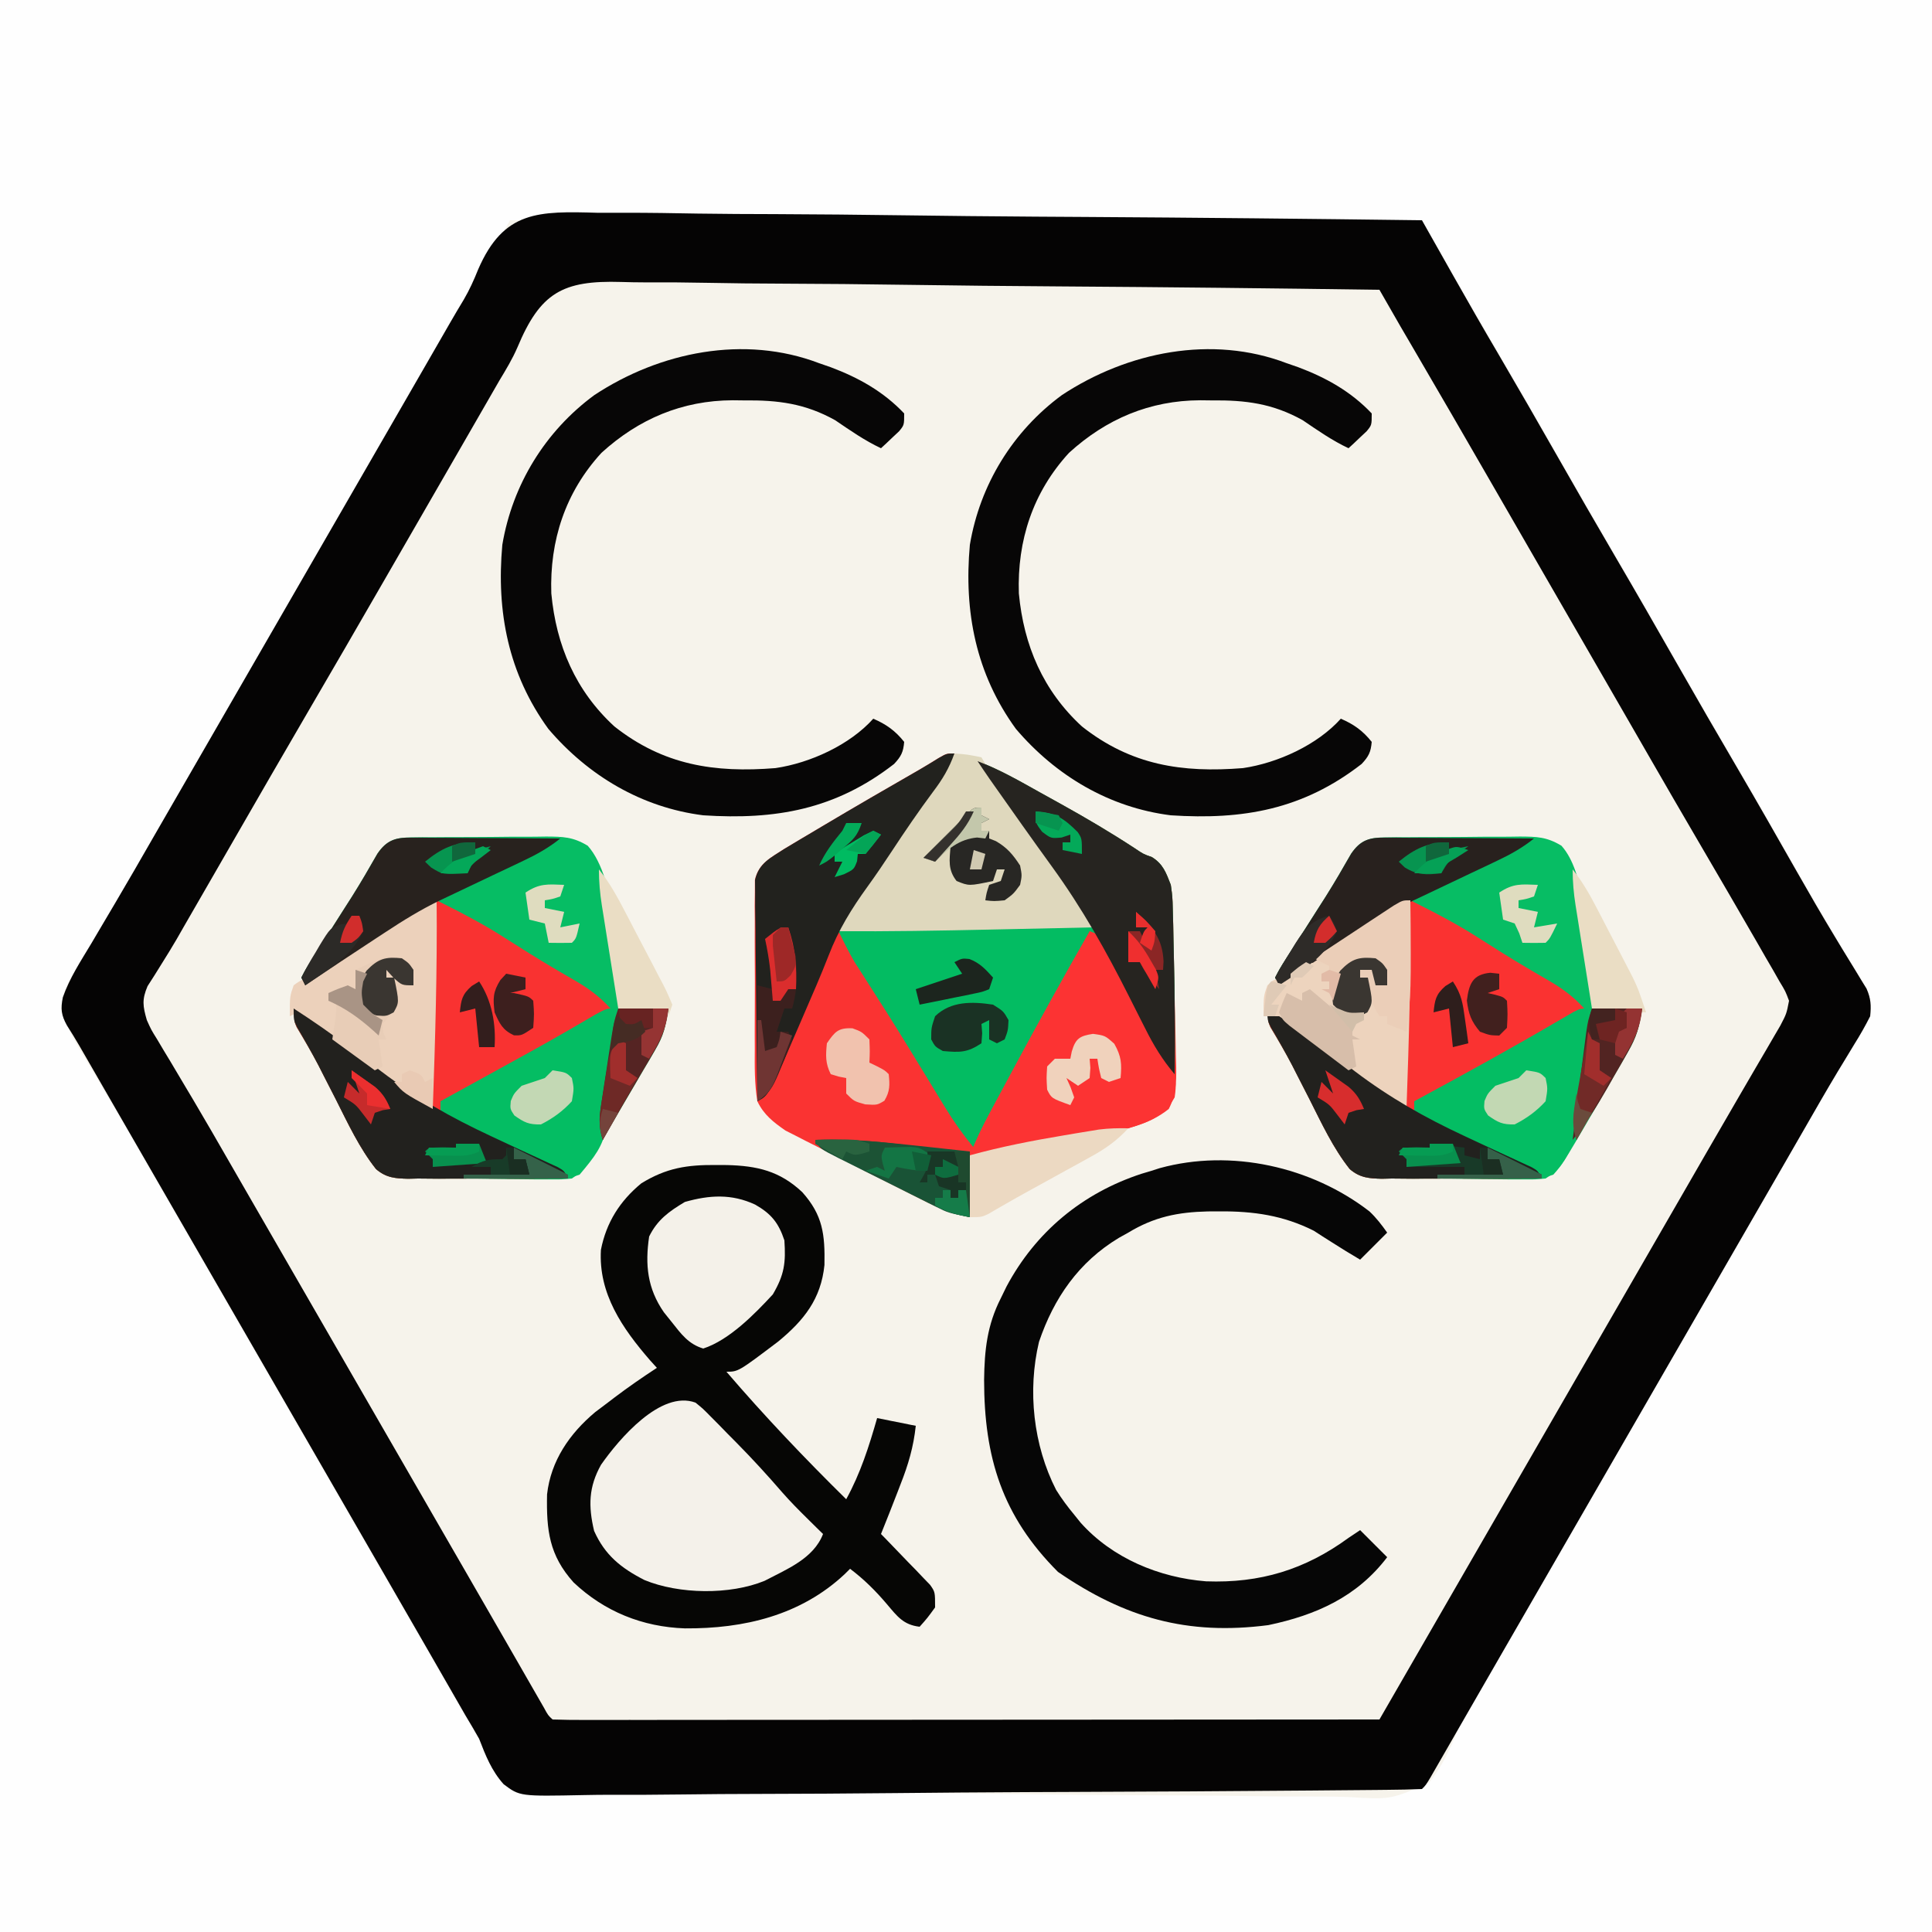 <?xml version="1.0" encoding="UTF-8"?>
<svg version="1.1" xmlns="http://www.w3.org/2000/svg" width="500" height="500">
<path d="M0 0 C165 0 330 0 500 0 C500 165 500 330 500 500 C335 500 170 500 0 500 C0 335 0 170 0 0 Z " fill="#F6F3EB" transform="translate(0,0)"/>
<path d="M0 0 C165 0 330 0 500 0 C500 165 500 330 500 500 C335 500 170 500 0 500 C0 335 0 170 0 0 Z M132 57 C127.05 65.58 122.1 74.16 117 83 C110.75 93.833 104.5 104.667 98.25 115.5 C97.631 116.573 97.012 117.645 96.375 118.75 C95.126 120.916 93.876 123.081 92.627 125.246 C89.488 130.686 86.35 136.127 83.215 141.57 C77.193 152.022 71.153 162.463 65.062 172.875 C59.642 182.143 54.299 191.455 48.984 200.783 C44.285 209.028 39.541 217.245 34.75 225.438 C33.904 226.892 33.904 226.892 33.041 228.377 C30.207 233.247 27.344 238.094 24.426 242.914 C23.305 244.797 22.183 246.68 21.062 248.562 C20.272 249.839 20.272 249.839 19.466 251.14 C17.348 254.732 16.046 257.21 15.801 261.414 C17.552 266.652 20.256 271.111 23.125 275.812 C24.411 277.967 25.696 280.122 26.98 282.277 C27.646 283.387 28.312 284.497 28.998 285.64 C32.203 291.018 35.319 296.447 38.438 301.875 C39.696 304.06 40.956 306.245 42.215 308.43 C42.84 309.515 43.465 310.6 44.109 311.718 C47.237 317.147 50.369 322.573 53.5 328 C54.75 330.167 56 332.333 57.25 334.5 C57.869 335.572 58.487 336.645 59.125 337.75 C94.75 399.5 94.75 399.5 96.626 402.752 C97.872 404.912 99.118 407.071 100.364 409.23 C103.553 414.758 106.741 420.286 109.926 425.816 C115.55 435.58 121.175 445.343 126.875 455.062 C127.286 455.765 127.697 456.468 128.12 457.192 C129.82 460.272 129.82 460.272 132 463 C135.011 463.136 138 463.206 141.012 463.235 C141.97 463.247 142.927 463.26 143.914 463.274 C147.149 463.315 150.384 463.349 153.619 463.383 C155.928 463.411 158.237 463.439 160.546 463.466 C181.655 463.712 202.765 463.852 223.876 463.963 C226.703 463.978 229.529 463.994 232.356 464.009 C233.059 464.013 233.761 464.017 234.485 464.021 C245.854 464.086 257.221 464.214 268.589 464.366 C280.262 464.521 291.934 464.609 303.608 464.64 C310.162 464.659 316.714 464.708 323.267 464.828 C329.438 464.94 335.604 464.971 341.776 464.941 C344.038 464.944 346.3 464.976 348.561 465.04 C359.918 465.759 359.918 465.759 369.87 461.342 C373.103 457.295 375.213 452.868 377.128 448.082 C378.394 445.058 380.029 442.366 381.73 439.566 C382.884 437.566 384.036 435.564 385.188 433.562 C386.483 431.314 387.779 429.065 389.074 426.816 C389.724 425.687 390.375 424.558 391.044 423.395 C394.193 417.928 397.347 412.464 400.5 407 C401.75 404.833 403 402.667 404.25 400.5 C416.75 378.833 429.25 357.167 441.75 335.5 C442.369 334.427 442.988 333.355 443.625 332.25 C444.874 330.084 446.124 327.919 447.373 325.754 C450.512 320.314 453.65 314.873 456.785 309.43 C463.105 298.461 469.44 287.501 475.812 276.562 C476.406 275.543 476.999 274.524 477.61 273.474 C478.157 272.535 478.705 271.596 479.27 270.629 C479.75 269.805 480.231 268.98 480.726 268.131 C481.767 266.39 482.875 264.688 484 263 C484.476 258.953 483.583 256.688 481.5 253.246 C480.951 252.324 480.402 251.401 479.836 250.451 C479.23 249.457 478.624 248.462 478 247.438 C476.707 245.27 475.415 243.102 474.125 240.934 C473.619 240.088 473.619 240.088 473.104 239.225 C469.655 233.453 466.325 227.615 463.004 221.768 C457.727 212.478 452.399 203.22 447 194 C441.596 184.772 436.273 175.5 430.979 166.209 C426.365 158.113 421.709 150.042 417 142 C411.598 132.774 406.276 123.505 400.984 114.216 C395.785 105.096 390.535 96.007 385.219 86.955 C379.393 77.017 373.717 67.005 368 57 C290.12 57 212.24 57 132 57 Z " fill="#FEFEFE" transform="translate(0,0)"/>
<path d="M0 0 C2.327 0.005 4.653 0.002 6.98 -0.008 C13.279 -0.012 19.572 0.087 25.87 0.206 C32.457 0.313 39.045 0.323 45.633 0.343 C56.685 0.387 67.734 0.496 78.785 0.647 C90.163 0.804 101.541 0.924 112.92 0.996 C113.973 1.003 113.973 1.003 115.048 1.01 C118.572 1.032 122.095 1.053 125.619 1.074 C154.814 1.25 184.007 1.551 213.201 1.93 C213.575 2.593 213.949 3.255 214.334 3.938 C216.044 6.966 217.755 9.995 219.465 13.023 C220.054 14.065 220.642 15.108 221.248 16.182 C225.115 23.027 229.023 29.843 233.013 36.617 C238.135 45.355 243.187 54.13 248.201 62.93 C253.154 71.624 258.144 80.295 263.201 88.93 C268.604 98.158 273.927 107.43 279.221 116.721 C284.394 125.797 289.63 134.833 294.909 143.847 C300.101 152.725 305.197 161.655 310.275 170.598 C313.486 176.245 316.739 181.861 320.103 187.418 C320.711 188.425 321.318 189.433 321.945 190.47 C323.084 192.35 324.233 194.225 325.392 196.093 C325.896 196.924 326.4 197.756 326.919 198.614 C327.362 199.331 327.805 200.048 328.261 200.787 C329.395 203.374 329.484 205.13 329.201 207.93 C327.934 210.443 326.627 212.742 325.138 215.117 C324.212 216.643 323.288 218.169 322.365 219.696 C321.857 220.53 321.35 221.365 320.827 222.225 C317.818 227.231 314.923 232.303 312.013 237.367 C310.718 239.616 309.422 241.865 308.126 244.114 C307.476 245.243 306.826 246.372 306.156 247.535 C303.007 253.002 299.854 258.466 296.701 263.93 C295.451 266.097 294.201 268.263 292.951 270.43 C275.451 300.763 257.951 331.097 240.451 361.43 C239.521 363.042 239.521 363.042 238.572 364.686 C237.334 366.832 236.095 368.979 234.856 371.125 C231.91 376.23 228.966 381.336 226.029 386.446 C224.632 388.877 223.234 391.306 221.836 393.735 C220.843 395.463 219.851 397.192 218.859 398.92 C217.965 400.474 217.965 400.474 217.052 402.059 C216.525 402.977 215.997 403.896 215.453 404.842 C214.201 406.93 214.201 406.93 213.201 407.93 C210.185 408.057 207.192 408.118 204.175 408.138 C202.736 408.153 202.736 408.153 201.269 408.168 C198.029 408.2 194.79 408.225 191.55 408.25 C189.238 408.271 186.926 408.292 184.613 408.313 C163.483 408.501 142.352 408.604 121.221 408.686 C118.392 408.697 115.564 408.708 112.735 408.719 C112.031 408.722 111.328 408.725 110.604 408.728 C99.221 408.776 87.84 408.872 76.458 408.987 C64.773 409.104 53.089 409.171 41.404 409.194 C34.843 409.208 28.283 409.244 21.722 409.335 C15.547 409.419 9.374 409.442 3.198 409.419 C0.932 409.421 -1.333 409.445 -3.599 409.493 C-20.268 409.83 -20.268 409.83 -24.465 406.68 C-27.576 403.208 -29.132 399.26 -30.799 394.93 C-31.945 392.897 -33.119 390.879 -34.334 388.887 C-35.512 386.84 -36.688 384.792 -37.862 382.742 C-38.841 381.04 -39.82 379.337 -40.799 377.634 C-41.804 375.886 -42.808 374.138 -43.812 372.389 C-46.967 366.899 -50.133 361.414 -53.299 355.93 C-54.549 353.763 -55.799 351.597 -57.049 349.43 C-57.668 348.357 -58.287 347.285 -58.924 346.18 C-109.549 258.43 -109.549 258.43 -111.427 255.175 C-112.667 253.025 -113.908 250.876 -115.148 248.726 C-118.073 243.657 -120.997 238.587 -123.919 233.517 C-125.297 231.126 -126.676 228.735 -128.054 226.344 C-129.025 224.66 -129.995 222.976 -130.965 221.291 C-131.555 220.268 -132.145 219.246 -132.752 218.192 C-133.528 216.845 -133.528 216.845 -134.32 215.472 C-135.337 213.723 -136.395 211.998 -137.483 210.293 C-138.957 207.647 -139.133 206.007 -138.535 203.042 C-136.8 198.061 -133.877 193.619 -131.174 189.117 C-130.494 187.965 -129.815 186.812 -129.137 185.658 C-127.73 183.265 -126.317 180.874 -124.9 178.486 C-121.649 172.996 -118.479 167.461 -115.299 161.93 C-114.05 159.763 -112.8 157.596 -111.549 155.43 C-110.931 154.357 -110.312 153.285 -109.674 152.18 C-92.799 122.93 -75.924 93.68 -59.049 64.43 C-58.43 63.357 -57.811 62.283 -57.173 61.178 C-55.927 59.018 -54.681 56.859 -53.435 54.7 C-50.246 49.172 -47.058 43.644 -43.874 38.114 C-43.223 36.984 -42.572 35.854 -41.901 34.69 C-40.683 32.575 -39.465 30.461 -38.249 28.346 C-37.12 26.387 -35.969 24.441 -34.795 22.509 C-33.3 19.958 -32.147 17.395 -31.049 14.651 C-24.416 -0.64 -15.436 -0.445 0 0 Z M-20.896 34.848 C-22.199 37.851 -23.836 40.563 -25.53 43.364 C-26.683 45.364 -27.835 47.366 -28.987 49.367 C-30.282 51.616 -31.578 53.865 -32.874 56.114 C-33.524 57.243 -34.174 58.372 -34.844 59.535 C-37.993 65.002 -41.146 70.466 -44.299 75.93 C-48.063 82.452 -51.826 88.975 -55.584 95.5 C-62.202 106.984 -68.846 118.452 -75.532 129.896 C-81.687 140.436 -87.781 151.01 -93.873 161.586 C-96.53 166.198 -99.188 170.808 -101.846 175.419 C-103.102 177.597 -104.358 179.775 -105.614 181.953 C-106.19 182.953 -106.767 183.954 -107.362 184.985 C-107.92 185.961 -108.478 186.938 -109.053 187.945 C-110.274 190.032 -111.536 192.097 -112.827 194.142 C-113.478 195.188 -114.129 196.235 -114.799 197.313 C-115.397 198.247 -115.996 199.182 -116.612 200.145 C-118.096 203.626 -117.839 205.324 -116.799 208.93 C-115.671 211.443 -115.671 211.443 -114.167 213.852 C-113.616 214.781 -113.065 215.71 -112.497 216.668 C-111.895 217.662 -111.294 218.656 -110.674 219.68 C-109.388 221.844 -108.103 224.008 -106.819 226.172 C-106.153 227.288 -105.488 228.404 -104.802 229.554 C-101.606 234.942 -98.484 240.373 -95.362 245.805 C-94.103 247.99 -92.844 250.175 -91.584 252.36 C-90.959 253.445 -90.334 254.53 -89.69 255.648 C-86.563 261.077 -83.431 266.503 -80.299 271.93 C-79.049 274.097 -77.799 276.263 -76.549 278.43 C-75.931 279.502 -75.312 280.575 -74.674 281.68 C-39.049 343.43 -39.049 343.43 -37.171 346.686 C-35.932 348.832 -34.694 350.979 -33.455 353.125 C-30.509 358.23 -27.565 363.336 -24.628 368.446 C-23.231 370.877 -21.833 373.306 -20.435 375.735 C-19.441 377.463 -18.449 379.192 -17.458 380.92 C-16.861 381.956 -16.265 382.992 -15.651 384.059 C-15.123 384.977 -14.595 385.896 -14.052 386.842 C-12.965 388.845 -12.965 388.845 -11.799 389.93 C-9.043 390.028 -6.312 390.06 -3.555 390.05 C-2.243 390.051 -2.243 390.051 -0.904 390.053 C2.05 390.054 5.004 390.049 7.959 390.043 C10.067 390.043 12.176 390.043 14.284 390.044 C20.028 390.044 25.771 390.038 31.515 390.031 C37.51 390.025 43.505 390.024 49.5 390.023 C60.862 390.02 72.223 390.012 83.585 390.002 C96.515 389.991 109.446 389.985 122.377 389.98 C148.985 389.97 175.593 389.952 202.201 389.93 C202.616 389.21 203.031 388.491 203.459 387.75 C280.951 253.43 280.951 253.43 282.829 250.175 C284.068 248.026 285.307 245.877 286.545 243.728 C289.476 238.642 292.413 233.56 295.372 228.491 C296.772 226.092 298.169 223.691 299.565 221.289 C300.554 219.592 301.548 217.898 302.542 216.203 C303.139 215.177 303.735 214.151 304.349 213.094 C305.141 211.74 305.141 211.74 305.948 210.358 C307.555 207.279 307.555 207.279 308.201 203.93 C307.274 201.458 307.274 201.458 305.728 198.914 C305.165 197.923 304.603 196.932 304.023 195.911 C303.401 194.845 302.779 193.778 302.138 192.68 C301.501 191.567 300.864 190.454 300.208 189.307 C298.219 185.84 296.213 182.384 294.201 178.93 C293.607 177.906 293.013 176.882 292.401 175.827 C289.534 170.884 286.653 165.949 283.763 161.02 C280.069 154.714 276.412 148.387 272.763 142.055 C272.141 140.975 271.518 139.895 270.877 138.782 C269.615 136.592 268.353 134.402 267.092 132.212 C263.964 126.783 260.832 121.357 257.701 115.93 C256.451 113.763 255.201 111.597 253.951 109.43 C253.332 108.357 252.713 107.285 252.076 106.18 C246.451 96.43 246.451 96.43 244.575 93.179 C243.326 91.014 242.077 88.849 240.828 86.684 C237.689 81.244 234.551 75.802 231.416 70.36 C224.566 58.472 217.692 46.6 210.767 34.756 C210.226 33.83 209.684 32.904 209.126 31.949 C208.656 31.146 208.186 30.343 207.702 29.515 C205.852 26.329 204.027 23.129 202.201 19.93 C174.472 19.533 146.743 19.233 119.012 19.049 C106.136 18.962 93.261 18.842 80.386 18.647 C69.162 18.478 57.94 18.368 46.715 18.33 C40.771 18.308 34.832 18.256 28.89 18.133 C23.292 18.017 17.7 17.982 12.102 18.007 C10.051 18.002 8.001 17.969 5.951 17.903 C-9.216 17.444 -14.986 20.695 -20.896 34.848 Z " fill="#050404" transform="translate(154.799,55.07)"/>
<path d="M0 0 C-1.352 3.798 -3.065 6.672 -5.5 9.875 C-8.754 14.257 -11.862 18.701 -14.875 23.25 C-15.287 23.873 -15.7 24.495 -16.125 25.136 C-16.975 26.422 -17.825 27.708 -18.674 28.995 C-20.98 32.483 -23.304 35.959 -25.625 39.438 C-27.083 41.625 -28.542 43.812 -30 46 C-29.069 45.929 -28.139 45.857 -27.18 45.783 C-13.933 44.847 -0.712 44.886 12.562 44.938 C14.846 44.943 17.129 44.947 19.412 44.951 C24.941 44.962 30.471 44.979 36 45 C28.409 33.471 28.409 33.471 20.375 22.25 C19.458 21.012 18.542 19.774 17.625 18.535 C17.185 17.944 16.746 17.352 16.293 16.743 C14.308 14.067 12.34 11.379 10.375 8.688 C9.743 7.825 9.112 6.963 8.461 6.074 C7 4 7 4 6 2 C11.745 4.158 16.96 7.191 22.309 10.175 C24.096 11.172 25.888 12.161 27.68 13.15 C34.158 16.744 40.492 20.49 46.691 24.548 C48.897 26.037 48.897 26.037 51.118 26.821 C54.023 28.641 54.767 30.857 56 34 C56.432 37.038 56.432 37.038 56.512 40.27 C56.548 41.477 56.583 42.684 56.62 43.928 C56.643 45.21 56.665 46.492 56.688 47.812 C56.718 49.147 56.749 50.482 56.78 51.816 C56.841 54.541 56.891 57.265 56.933 59.99 C56.992 63.781 57.093 67.57 57.195 71.359 C57.237 73.594 57.276 75.828 57.312 78.062 C57.357 79.612 57.357 79.612 57.403 81.193 C57.436 85.378 57.392 88.226 55.48 91.996 C50.229 96.239 43.549 97.491 37.027 98.57 C36.301 98.697 35.574 98.823 34.825 98.954 C32.53 99.352 30.234 99.738 27.938 100.125 C26.395 100.391 24.853 100.658 23.311 100.926 C16.882 102.035 10.459 103.077 4 104 C4 109.28 4 114.56 4 120 C-0.711 119.058 -4.325 117.54 -8.539 115.395 C-9.261 115.033 -9.982 114.671 -10.725 114.299 C-12.251 113.532 -13.776 112.763 -15.299 111.991 C-17.594 110.828 -19.892 109.674 -22.191 108.521 C-25.825 106.696 -29.447 104.85 -33.064 102.991 C-34.824 102.09 -36.593 101.205 -38.362 100.322 C-39.323 99.828 -40.284 99.333 -41.273 98.824 C-42.483 98.213 -42.483 98.213 -43.716 97.589 C-46.887 95.383 -49.327 93.5 -51 90 C-51.741 85.477 -51.701 81.005 -51.664 76.43 C-51.669 75.116 -51.674 73.802 -51.679 72.449 C-51.686 69.676 -51.675 66.905 -51.652 64.132 C-51.623 60.583 -51.64 57.036 -51.67 53.487 C-51.692 50.093 -51.676 46.699 -51.664 43.305 C-51.674 42.032 -51.684 40.759 -51.695 39.447 C-51.679 38.266 -51.663 37.084 -51.647 35.867 C-51.643 34.828 -51.639 33.789 -51.635 32.718 C-50.615 28.352 -47.465 26.962 -43.898 24.619 C-43.207 24.207 -42.516 23.795 -41.805 23.371 C-40.62 22.662 -40.62 22.662 -39.412 21.939 C-38.156 21.196 -38.156 21.196 -36.875 20.438 C-36.004 19.918 -35.132 19.399 -34.234 18.864 C-25.821 13.863 -17.353 8.956 -8.864 4.085 C-7.256 3.149 -5.67 2.174 -4.09 1.191 C-2 0 -2 0 0 0 Z " fill="#FA3332" transform="translate(247,195)"/>
<path d="M0 0 C0.933 0.005 1.865 0.01 2.826 0.015 C10.663 0.214 16.482 1.547 22.312 7.027 C27.677 13.017 28.201 18.041 28.055 25.891 C27.162 34.666 22.759 40.188 16.105 45.672 C5.752 53.5 5.752 53.5 2.688 53.5 C12.534 64.976 22.913 75.897 33.688 86.5 C37.384 79.767 39.575 72.871 41.688 65.5 C44.987 66.16 48.288 66.82 51.688 67.5 C51.113 72.937 49.75 77.551 47.75 82.625 C47.485 83.315 47.22 84.004 46.947 84.715 C45.558 88.322 44.132 91.914 42.688 95.5 C43.112 95.933 43.536 96.367 43.973 96.813 C45.888 98.783 47.788 100.766 49.688 102.75 C50.355 103.432 51.023 104.114 51.711 104.816 C52.343 105.48 52.974 106.144 53.625 106.828 C54.212 107.436 54.798 108.043 55.402 108.669 C56.688 110.5 56.688 110.5 56.688 114.5 C54.688 117.25 54.688 117.25 52.688 119.5 C48.495 119.015 46.893 116.816 44.25 113.688 C41.285 110.197 38.344 107.266 34.688 104.5 C34.238 104.947 33.788 105.395 33.324 105.855 C21.948 116.548 7.235 120.032 -8.067 119.922 C-19.019 119.546 -28.868 115.589 -36.871 108.027 C-43.218 100.964 -43.917 94.468 -43.734 85.238 C-42.753 76.545 -37.907 69.514 -31.289 63.965 C-30.177 63.116 -29.059 62.274 -27.938 61.438 C-27.386 61.017 -26.834 60.596 -26.266 60.162 C-22.702 57.465 -19.052 54.946 -15.312 52.5 C-15.904 51.845 -16.496 51.19 -17.105 50.516 C-24.228 42.289 -30.469 33.303 -29.793 21.945 C-28.4 14.857 -24.879 9.315 -19.352 4.754 C-12.844 0.752 -7.546 -0.053 0 0 Z " fill="#060605" transform="translate(185.312,301.5)"/>
<path d="M0 0 C0.925 -0.013 1.849 -0.026 2.802 -0.039 C3.799 -0.041 4.796 -0.043 5.823 -0.045 C6.85 -0.052 7.877 -0.059 8.935 -0.066 C11.109 -0.076 13.283 -0.08 15.457 -0.08 C18.78 -0.084 22.101 -0.121 25.424 -0.159 C27.536 -0.165 29.648 -0.169 31.76 -0.17 C32.753 -0.185 33.746 -0.199 34.769 -0.214 C39.153 -0.185 41.711 -0.14 45.526 2.163 C51.828 9.225 51.607 24.442 52.874 33.568 C52.98 34.333 53.087 35.099 53.197 35.888 C53.461 38.677 53.424 41.489 53.424 44.291 C57.714 44.291 62.004 44.291 66.424 44.291 C65.595 49.265 65.119 51.356 62.764 55.451 C62.221 56.404 61.678 57.357 61.119 58.339 C60.539 59.333 59.959 60.328 59.362 61.353 C58.774 62.374 58.187 63.395 57.581 64.448 C55.874 67.402 54.153 70.348 52.424 73.291 C51.979 74.052 51.535 74.813 51.076 75.597 C45.037 85.882 45.037 85.882 41.424 88.291 C38.847 88.533 38.847 88.533 35.745 88.521 C34.598 88.52 33.45 88.52 32.269 88.519 C31.041 88.506 29.814 88.492 28.549 88.478 C27.297 88.466 26.046 88.454 24.756 88.441 C22.201 88.411 19.647 88.376 17.092 88.335 C13.764 88.295 10.441 88.31 7.112 88.341 C5.258 88.327 3.403 88.31 1.549 88.291 C0.708 88.31 -0.134 88.33 -1.001 88.35 C-4.373 88.266 -6.647 88.089 -9.258 85.845 C-13.552 80.433 -16.538 73.994 -19.638 67.853 C-20.649 65.875 -21.66 63.897 -22.673 61.919 C-23.154 60.972 -23.635 60.025 -24.131 59.049 C-25.898 55.675 -27.814 52.402 -29.788 49.146 C-30.576 47.291 -30.576 47.291 -29.576 44.291 C-29.134 44.632 -28.692 44.973 -28.237 45.325 C-17.544 53.579 -6.82 61.794 4.424 69.291 C5.084 51.801 5.744 34.311 6.424 16.291 C-10.691 27.124 -10.691 27.124 -27.576 38.291 C-27.906 37.631 -28.236 36.971 -28.576 36.291 C-27.407 34.019 -27.407 34.019 -25.603 31.197 C-24.95 30.166 -24.297 29.134 -23.625 28.072 C-22.579 26.448 -22.579 26.448 -21.513 24.791 C-20.167 22.676 -18.822 20.562 -17.478 18.447 C-16.819 17.417 -16.16 16.387 -15.481 15.326 C-13.193 11.682 -11.029 7.974 -8.902 4.234 C-6.448 0.639 -4.107 0.038 0 0 Z " fill="#07BD64" transform="translate(358.576,216.709)"/>
<path d="M0 0 C0.925 -0.013 1.849 -0.026 2.802 -0.039 C3.799 -0.041 4.796 -0.043 5.823 -0.045 C6.85 -0.052 7.877 -0.059 8.935 -0.066 C11.109 -0.076 13.283 -0.08 15.457 -0.08 C18.78 -0.084 22.101 -0.121 25.424 -0.159 C27.536 -0.165 29.648 -0.169 31.76 -0.17 C32.753 -0.185 33.746 -0.199 34.769 -0.214 C39.154 -0.185 41.71 -0.141 45.526 2.166 C53.191 10.745 53.424 33.171 53.424 44.291 C57.714 44.291 62.004 44.291 66.424 44.291 C65.621 49.113 65.294 51.05 63.018 54.943 C62.526 55.795 62.033 56.647 61.526 57.526 C60.997 58.417 60.469 59.309 59.924 60.228 C59.117 61.611 59.117 61.611 58.294 63.022 C57.2 64.892 56.102 66.76 54.999 68.625 C53.565 71.053 52.146 73.49 50.733 75.931 C49.943 77.281 49.153 78.63 48.362 79.978 C48.005 80.595 47.648 81.211 47.28 81.847 C45.517 84.807 44.351 86.34 41.424 88.291 C38.847 88.533 38.847 88.533 35.745 88.521 C34.598 88.52 33.45 88.52 32.269 88.519 C31.041 88.506 29.814 88.492 28.549 88.478 C27.297 88.466 26.046 88.454 24.756 88.441 C22.201 88.411 19.647 88.376 17.092 88.335 C13.764 88.295 10.441 88.31 7.112 88.341 C5.258 88.327 3.403 88.31 1.549 88.291 C0.708 88.31 -0.134 88.33 -1.001 88.35 C-4.373 88.266 -6.647 88.089 -9.258 85.845 C-13.552 80.433 -16.538 73.994 -19.638 67.853 C-20.649 65.875 -21.66 63.897 -22.673 61.919 C-23.154 60.972 -23.635 60.025 -24.131 59.049 C-25.898 55.675 -27.814 52.402 -29.788 49.146 C-30.576 47.291 -30.576 47.291 -29.576 44.291 C-29.134 44.632 -28.692 44.973 -28.237 45.325 C-17.544 53.579 -6.82 61.794 4.424 69.291 C5.084 51.801 5.744 34.311 6.424 16.291 C-10.691 27.124 -10.691 27.124 -27.576 38.291 C-27.906 37.631 -28.236 36.971 -28.576 36.291 C-27.407 34.019 -27.407 34.019 -25.603 31.197 C-24.95 30.166 -24.297 29.134 -23.625 28.072 C-22.579 26.448 -22.579 26.448 -21.513 24.791 C-20.167 22.676 -18.822 20.562 -17.478 18.447 C-16.819 17.417 -16.16 16.387 -15.481 15.326 C-13.193 11.682 -11.029 7.974 -8.902 4.234 C-6.448 0.639 -4.107 0.038 0 0 Z " fill="#06BD64" transform="translate(106.576,216.709)"/>
<path d="M0 0 C5.745 2.158 10.96 5.191 16.309 8.175 C18.096 9.172 19.888 10.161 21.68 11.15 C28.158 14.744 34.492 18.49 40.691 22.548 C42.897 24.037 42.897 24.037 45.118 24.821 C48.028 26.644 48.768 28.849 50 32 C50.432 35.134 50.432 35.134 50.512 38.48 C50.547 39.719 50.583 40.958 50.619 42.234 C50.642 43.539 50.664 44.843 50.688 46.188 C50.72 47.534 50.754 48.881 50.789 50.227 C51.038 60.484 51.116 70.741 51 81 C47.737 77.206 45.397 73.222 43.18 68.766 C42.835 68.087 42.49 67.408 42.135 66.709 C40.67 63.826 39.219 60.935 37.767 58.045 C36.701 55.929 35.628 53.816 34.555 51.703 C34.228 51.046 33.9 50.389 33.563 49.711 C31.951 46.237 31.951 46.237 29 44 C28.76 44.65 28.52 45.299 28.273 45.969 C26.607 49.934 24.634 53.699 22.625 57.5 C22.191 58.324 21.757 59.147 21.31 59.996 C16.958 68.188 12.349 76.226 7.719 84.262 C4.725 89.461 1.826 94.707 -1 100 C-3.784 96.635 -6.2 93.223 -8.469 89.492 C-9.117 88.432 -9.765 87.371 -10.433 86.278 C-11.456 84.594 -11.456 84.594 -12.5 82.875 C-13.929 80.533 -15.361 78.192 -16.793 75.852 C-17.149 75.269 -17.505 74.687 -17.872 74.087 C-21.601 67.999 -25.422 61.97 -29.281 55.964 C-29.731 55.259 -30.181 54.554 -30.645 53.828 C-31.222 52.929 -31.222 52.929 -31.812 52.013 C-33.349 49.409 -34.67 46.714 -36 44 C-21.809 42.91 -7.664 42.882 6.562 42.938 C8.846 42.943 11.129 42.947 13.412 42.951 C18.941 42.962 24.471 42.979 30 43 C22.409 31.471 22.409 31.471 14.375 20.25 C13.458 19.012 12.542 17.774 11.625 16.535 C11.185 15.944 10.746 15.352 10.293 14.743 C8.308 12.067 6.34 9.379 4.375 6.688 C3.743 5.825 3.112 4.963 2.461 4.074 C1 2 1 2 0 0 Z " fill="#03BC62" transform="translate(253,197)"/>
<path d="M0 0 C1.473 0.51 1.473 0.51 2.977 1.031 C10.2 3.738 16.651 7.343 22 13 C22 16 22 16 20.688 17.605 C20.131 18.128 19.574 18.65 19 19.188 C18.443 19.717 17.886 20.247 17.312 20.793 C16.879 21.191 16.446 21.59 16 22 C11.76 20.014 8.012 17.376 4.145 14.754 C-3.611 10.428 -10.636 9.52 -19.438 9.625 C-20.41 9.613 -21.383 9.602 -22.385 9.59 C-35.433 9.642 -46.68 14.397 -56.344 23.195 C-65.694 33.384 -69.776 45.892 -69.32 59.582 C-68.057 73.066 -63.035 84.771 -53 94 C-40.303 104.023 -27.112 106.051 -11.32 104.785 C-2.343 103.475 7.94 98.777 14 92 C17.359 93.44 19.716 95.124 22 98 C21.781 100.633 21.207 101.78 19.391 103.711 C4.21 115.512 -11.308 118.22 -30 117 C-45.913 114.998 -59.744 106.774 -70.082 94.641 C-80.437 80.383 -83.572 64.322 -82 47 C-79.388 31.437 -70.897 17.601 -58.188 8.25 C-41.229 -2.935 -19.398 -7.401 0 0 Z " fill="#070606" transform="translate(333,94)"/>
<path d="M0 0 C1.473 0.51 1.473 0.51 2.977 1.031 C10.2 3.738 16.651 7.343 22 13 C22 16 22 16 20.688 17.605 C20.131 18.128 19.574 18.65 19 19.188 C18.443 19.717 17.886 20.247 17.312 20.793 C16.879 21.191 16.446 21.59 16 22 C11.76 20.014 8.012 17.376 4.145 14.754 C-3.611 10.428 -10.636 9.52 -19.438 9.625 C-20.41 9.613 -21.383 9.602 -22.385 9.59 C-35.433 9.642 -46.68 14.397 -56.344 23.195 C-65.694 33.384 -69.776 45.892 -69.32 59.582 C-68.057 73.066 -63.035 84.771 -53 94 C-40.303 104.023 -27.112 106.051 -11.32 104.785 C-2.343 103.475 7.94 98.777 14 92 C17.359 93.44 19.716 95.124 22 98 C21.781 100.633 21.207 101.78 19.391 103.711 C4.21 115.512 -11.308 118.22 -30 117 C-45.913 114.998 -59.744 106.774 -70.082 94.641 C-80.437 80.383 -83.572 64.322 -82 47 C-79.388 31.437 -70.897 17.601 -58.188 8.25 C-41.229 -2.935 -19.398 -7.401 0 0 Z " fill="#070606" transform="translate(212,94)"/>
<path d="M0 0 C1.786 1.68 3.171 3.494 4.586 5.492 C2.276 7.802 -0.034 10.112 -2.414 12.492 C-4.88 11.026 -7.328 9.548 -9.738 7.992 C-10.518 7.497 -11.298 7.002 -12.102 6.492 C-12.869 5.997 -13.636 5.502 -14.426 4.992 C-22.331 1.024 -30.016 -0.065 -38.789 -0.008 C-39.8 -0.003 -40.811 0.002 -41.852 0.007 C-49.596 0.188 -55.72 1.424 -62.414 5.492 C-63.216 5.938 -64.018 6.384 -64.844 6.844 C-75.238 13.108 -81.672 22.41 -85.523 33.762 C-88.536 46.382 -86.994 60.536 -81.094 72.074 C-79.665 74.365 -78.137 76.415 -76.414 78.492 C-75.862 79.178 -75.311 79.864 -74.742 80.57 C-66.529 89.766 -54.394 94.787 -42.281 95.738 C-28.295 96.255 -16.678 92.717 -5.414 84.492 C-4.424 83.832 -3.434 83.172 -2.414 82.492 C-0.104 84.802 2.206 87.112 4.586 89.492 C-3.188 99.721 -13.758 104.466 -26.188 107.074 C-47.117 109.785 -63.248 105.214 -80.602 93.305 C-95.069 78.837 -99.715 63.689 -99.729 43.601 C-99.63 35.904 -98.949 29.437 -95.414 22.492 C-94.928 21.494 -94.442 20.497 -93.941 19.469 C-86.384 5.284 -74.259 -4.734 -59.012 -9.73 C-58.154 -9.987 -57.297 -10.244 -56.414 -10.508 C-55.712 -10.733 -55.009 -10.959 -54.285 -11.191 C-35.806 -16.276 -14.957 -11.561 0 0 Z " fill="#060606" transform="translate(354.414,313.508)"/>
<path d="M0 0 C6.177 3.088 11.941 6.047 17.688 9.75 C21.835 12.39 25.986 15.013 30.223 17.508 C30.899 17.906 31.576 18.305 32.273 18.716 C33.555 19.467 34.84 20.215 36.128 20.956 C39.551 22.968 42.332 25.055 45 28 C30.524 36.677 15.777 44.85 1 53 C2.266 55.532 3.248 55.759 5.797 56.918 C6.98 57.464 6.98 57.464 8.186 58.022 C9.032 58.406 9.878 58.791 10.75 59.188 C18.669 62.854 26.381 66.746 34 71 C34 71.33 34 71.66 34 72 C26.205 72.058 18.413 72.06 10.618 72.012 C8.331 72.004 6.044 72.009 3.757 72.031 C0.899 72.057 -1.955 72.035 -4.812 72 C-5.658 72.019 -6.503 72.039 -7.374 72.059 C-10.761 71.976 -13.061 71.805 -15.687 69.554 C-19.978 64.143 -22.963 57.702 -26.062 51.562 C-27.073 49.584 -28.085 47.606 -29.098 45.629 C-29.579 44.682 -30.06 43.734 -30.555 42.758 C-32.322 39.385 -34.239 36.111 -36.213 32.855 C-37 31 -37 31 -36 28 C-35.558 28.341 -35.117 28.683 -34.662 29.035 C-23.969 37.289 -13.244 45.504 -2 53 C-1.34 35.51 -0.68 18.02 0 0 Z " fill="#FA3231" transform="translate(365,233)"/>
<path d="M0 0 C6.177 3.088 11.941 6.047 17.688 9.75 C21.835 12.39 25.986 15.013 30.223 17.508 C30.899 17.906 31.576 18.305 32.273 18.716 C33.555 19.467 34.84 20.215 36.128 20.956 C39.551 22.968 42.332 25.055 45 28 C30.524 36.677 15.777 44.85 1 53 C2.266 55.532 3.248 55.759 5.797 56.918 C6.98 57.464 6.98 57.464 8.186 58.022 C9.032 58.406 9.878 58.791 10.75 59.188 C18.669 62.854 26.381 66.746 34 71 C34 71.33 34 71.66 34 72 C26.205 72.058 18.413 72.06 10.618 72.012 C8.331 72.004 6.044 72.009 3.757 72.031 C0.899 72.057 -1.955 72.035 -4.812 72 C-5.658 72.019 -6.503 72.039 -7.374 72.059 C-10.761 71.976 -13.061 71.805 -15.687 69.554 C-19.978 64.143 -22.963 57.702 -26.062 51.562 C-27.073 49.584 -28.085 47.606 -29.098 45.629 C-29.579 44.682 -30.06 43.734 -30.555 42.758 C-32.322 39.385 -34.239 36.111 -36.213 32.855 C-37 31 -37 31 -36 28 C-35.558 28.341 -35.117 28.683 -34.662 29.035 C-23.969 37.289 -13.244 45.504 -2 53 C-1.34 35.51 -0.68 18.02 0 0 Z " fill="#F93231" transform="translate(113,233)"/>
<path d="M0 0 C1.904 1.547 1.904 1.547 3.863 3.535 C4.947 4.627 4.947 4.627 6.053 5.74 C6.798 6.507 7.544 7.273 8.312 8.062 C9.047 8.802 9.781 9.541 10.537 10.303 C14.659 14.483 18.6 18.773 22.435 23.217 C24.507 25.578 26.7 27.796 28.938 30 C29.71 30.763 30.482 31.526 31.277 32.312 C31.846 32.869 32.414 33.426 33 34 C30.548 40.376 23.613 43.104 17.871 46.117 C8.908 49.801 -4.294 49.598 -13.211 45.914 C-19.261 42.823 -23.455 39.475 -26.25 33.188 C-27.763 26.758 -27.674 21.834 -24.449 16.074 C-19.822 9.451 -8.99 -3.326 0 0 Z " fill="#F4F1EA" transform="translate(180,363)"/>
<path d="M0 0 C3.375 0.25 3.375 0.25 7 1 C8.068 2.814 8.068 2.814 9 5 C9.821 6.258 10.669 7.498 11.539 8.723 C12.033 9.421 12.527 10.119 13.036 10.838 C13.823 11.939 13.823 11.939 14.625 13.062 C15.434 14.202 15.434 14.202 16.259 15.364 C19.863 20.432 23.511 25.467 27.176 30.492 C29.127 33.175 31.073 35.862 33 38.562 C33.578 39.368 34.155 40.174 34.75 41.004 C36 43 36 43 36 45 C29.333 45.145 22.666 45.287 15.999 45.427 C13.738 45.475 11.478 45.524 9.218 45.573 C-3.857 45.857 -16.922 46.082 -30 46 C-28.522 42.126 -26.827 39.185 -24.312 35.875 C-21.672 32.32 -19.154 28.758 -16.812 25 C-11.49 16.482 -5.7 8.267 0 0 Z " fill="#DFD8BD" transform="translate(247,195)"/>
<path d="M0 0 C3.591 1.197 4.033 2.462 5.702 5.711 C6.027 6.369 6.353 7.026 6.688 7.703 C7.031 8.378 7.375 9.053 7.729 9.748 C8.829 11.911 9.915 14.08 11 16.25 C12.088 18.404 13.179 20.557 14.271 22.709 C14.949 24.049 15.625 25.39 16.298 26.733 C17.678 29.477 19.091 32.148 20.703 34.765 C22.443 37.763 22.498 39.585 22 43 C19.195 48.026 15.251 49.356 10 51 C7.36 51.648 4.709 52.127 2.027 52.57 C1.301 52.697 0.574 52.823 -0.175 52.954 C-2.47 53.352 -4.766 53.738 -7.062 54.125 C-8.605 54.391 -10.147 54.658 -11.689 54.926 C-18.116 56.034 -24.541 57.102 -31 58 C-29.552 54.174 -27.81 50.623 -25.875 47.02 C-25.255 45.863 -24.636 44.707 -23.997 43.516 C-23.332 42.282 -22.666 41.047 -22 39.812 C-21.32 38.549 -20.641 37.285 -19.962 36.021 C-13.455 23.931 -6.827 11.912 0 0 Z " fill="#FC3333" transform="translate(282,241)"/>
<path d="M0 0 C-1.352 3.798 -3.065 6.672 -5.5 9.875 C-9.245 14.913 -12.758 20.061 -16.206 25.303 C-18.238 28.386 -20.293 31.437 -22.461 34.426 C-26.614 40.161 -30.017 45.674 -32.559 52.297 C-34.57 57.466 -36.788 62.539 -39 67.625 C-39.416 68.591 -39.831 69.557 -40.26 70.552 C-48.05 88.525 -48.05 88.525 -51 90 C-51.116 82.246 -51.205 74.493 -51.259 66.738 C-51.285 63.137 -51.321 59.537 -51.377 55.937 C-51.432 52.461 -51.461 48.986 -51.474 45.51 C-51.488 43.54 -51.527 41.571 -51.566 39.601 C-51.567 38.4 -51.567 37.199 -51.568 35.962 C-51.579 34.905 -51.59 33.848 -51.601 32.759 C-50.637 28.336 -47.491 26.98 -43.898 24.619 C-43.207 24.207 -42.516 23.795 -41.805 23.371 C-40.62 22.662 -40.62 22.662 -39.412 21.939 C-38.156 21.196 -38.156 21.196 -36.875 20.438 C-36.004 19.918 -35.132 19.399 -34.234 18.864 C-25.821 13.863 -17.353 8.956 -8.864 4.085 C-7.256 3.149 -5.67 2.174 -4.09 1.191 C-2 0 -2 0 0 0 Z " fill="#22221E" transform="translate(247,195)"/>
<path d="M0 0 C5.745 2.158 10.96 5.191 16.309 8.175 C18.096 9.172 19.888 10.161 21.68 11.15 C28.158 14.744 34.492 18.49 40.691 22.548 C42.897 24.037 42.897 24.037 45.118 24.821 C48.028 26.644 48.768 28.849 50 32 C50.432 35.134 50.432 35.134 50.512 38.48 C50.547 39.719 50.583 40.958 50.619 42.234 C50.642 43.539 50.664 44.843 50.688 46.188 C50.72 47.534 50.754 48.881 50.789 50.227 C51.038 60.484 51.116 70.741 51 81 C47.832 77.3 45.515 73.457 43.355 69.117 C43.023 68.462 42.69 67.807 42.347 67.133 C41.288 65.049 40.237 62.963 39.188 60.875 C33.295 49.153 27.033 38.019 19.312 27.375 C18.464 26.2 17.617 25.024 16.77 23.848 C16.327 23.234 15.884 22.621 15.428 21.989 C12.764 18.279 10.133 14.545 7.5 10.812 C6.983 10.081 6.467 9.35 5.935 8.597 C5.451 7.912 4.967 7.226 4.469 6.52 C4.04 5.912 3.612 5.305 3.17 4.679 C2.093 3.133 1.045 1.567 0 0 Z " fill="#262420" transform="translate(253,197)"/>
<path d="M0 0 C0.172 18.02 -0.361 35.994 -1 54 C-6.39 51.081 -11.15 47.735 -16 44 C-17.717 42.709 -19.436 41.42 -21.156 40.133 C-26.104 36.422 -31.052 32.711 -36 29 C-36.66 29.33 -37.32 29.66 -38 30 C-38 24.825 -38 24.825 -37 22 C-35.213 20.596 -33.446 19.89 -31.344 19.031 C-28.81 17.916 -26.801 16.563 -24.562 14.938 C-19.789 11.516 -14.919 8.269 -10 5.062 C-9.245 4.565 -8.491 4.068 -7.713 3.556 C-6.649 2.865 -6.649 2.865 -5.562 2.16 C-4.605 1.536 -4.605 1.536 -3.629 0.899 C-2 0 -2 0 0 0 Z " fill="#ECD1BB" transform="translate(113,233)"/>
<path d="M0 0 C0.172 18.02 -0.361 35.994 -1 54 C-6.39 51.081 -11.15 47.735 -16 44 C-17.717 42.709 -19.436 41.42 -21.156 40.133 C-26.104 36.422 -31.052 32.711 -36 29 C-36.66 29.33 -37.32 29.66 -38 30 C-38 24.825 -38 24.825 -37 22 C-35.213 20.596 -33.446 19.89 -31.344 19.031 C-28.81 17.916 -26.801 16.563 -24.562 14.938 C-19.789 11.516 -14.919 8.269 -10 5.062 C-9.245 4.565 -8.491 4.068 -7.713 3.556 C-6.649 2.865 -6.649 2.865 -5.562 2.16 C-4.605 1.536 -4.605 1.536 -3.629 0.899 C-2 0 -2 0 0 0 Z " fill="#EDD3BD" transform="translate(365,233)"/>
<path d="M0 0 C0.245 8.081 -0.431 15.771 -1.688 23.75 C-1.836 24.834 -1.985 25.918 -2.139 27.035 C-3.169 33.652 -4.456 38.002 -9 43 C-12 44 -12 44 -15.195 42.664 C-16.511 41.995 -17.82 41.314 -19.125 40.625 C-19.819 40.268 -20.513 39.911 -21.229 39.543 C-23.492 38.374 -25.747 37.189 -28 36 C-28.796 35.582 -29.593 35.164 -30.413 34.733 C-35.286 32.174 -40.147 29.595 -45 27 C-45 26.01 -45 25.02 -45 24 C-44.165 23.549 -44.165 23.549 -43.314 23.089 C-31.627 16.766 -20.001 10.365 -8.529 3.659 C-7.699 3.179 -6.87 2.698 -6.016 2.203 C-5.286 1.777 -4.557 1.35 -3.806 0.911 C-2 0 -2 0 0 0 Z " fill="#04BD63" transform="translate(411,261)"/>
<path d="M0 0 C-1.139 33.566 -1.139 33.566 -9 43 C-12 44 -12 44 -15.195 42.664 C-16.511 41.995 -17.82 41.314 -19.125 40.625 C-19.819 40.268 -20.513 39.911 -21.229 39.543 C-23.492 38.374 -25.747 37.189 -28 36 C-28.796 35.582 -29.593 35.164 -30.413 34.733 C-35.286 32.174 -40.147 29.595 -45 27 C-45 26.01 -45 25.02 -45 24 C-44.195 23.557 -43.39 23.114 -42.56 22.658 C-39.499 20.974 -36.439 19.289 -33.379 17.604 C-32.068 16.882 -30.757 16.16 -29.446 15.439 C-27.534 14.388 -25.622 13.335 -23.711 12.281 C-23.077 11.932 -22.444 11.583 -21.791 11.224 C-18.504 9.407 -15.234 7.566 -11.985 5.684 C-11.343 5.312 -10.701 4.94 -10.039 4.557 C-8.263 3.526 -6.49 2.489 -4.717 1.451 C-2 0 -2 0 0 0 Z " fill="#04BD63" transform="translate(159,261)"/>
<path d="M0 0 C4.15 2.368 6.047 4.703 7.562 9.25 C7.943 15.046 7.576 18.123 4.562 23.25 C-0.124 28.319 -6.712 35.062 -13.438 37.25 C-17.246 36.117 -19.163 33.48 -21.562 30.438 C-22.587 29.159 -22.587 29.159 -23.633 27.855 C-27.889 21.71 -28.534 15.577 -27.438 8.25 C-25.304 3.914 -22.276 1.75 -18.188 -0.688 C-11.827 -2.49 -6.097 -2.835 0 0 Z " fill="#F4F1E9" transform="translate(195.438,311.75)"/>
<path d="M0 0 C5.034 3.242 9.91 6.639 14.688 10.25 C16.25 11.425 17.812 12.6 19.375 13.775 C20.467 14.598 21.557 15.424 22.645 16.252 C31.615 23.053 40.805 28.26 51 33 C53.615 34.219 56.229 35.438 58.841 36.662 C60.547 37.459 62.257 38.249 63.969 39.031 C64.741 39.39 65.513 39.748 66.309 40.117 C66.998 40.433 67.686 40.749 68.396 41.074 C70 42 70 42 71 44 C63.205 44.058 55.413 44.06 47.618 44.012 C45.331 44.004 43.044 44.009 40.757 44.031 C37.899 44.057 35.045 44.035 32.188 44 C31.342 44.019 30.497 44.039 29.626 44.059 C26.239 43.976 23.939 43.805 21.313 41.554 C17.022 36.143 14.037 29.702 10.938 23.562 C9.927 21.584 8.915 19.606 7.902 17.629 C7.42 16.682 6.938 15.734 6.441 14.758 C4.686 11.399 2.81 8.12 0.885 4.855 C0 3 0 3 0 0 Z " fill="#22211E" transform="translate(76,261)"/>
<path d="M0 0 C5.034 3.242 9.91 6.639 14.688 10.25 C16.25 11.425 17.812 12.6 19.375 13.775 C20.467 14.598 21.557 15.424 22.645 16.252 C31.615 23.053 40.805 28.26 51 33 C53.615 34.219 56.229 35.438 58.841 36.662 C60.547 37.459 62.257 38.249 63.969 39.031 C64.741 39.39 65.513 39.748 66.309 40.117 C66.998 40.433 67.686 40.749 68.396 41.074 C70 42 70 42 71 44 C63.205 44.058 55.413 44.06 47.618 44.012 C45.331 44.004 43.044 44.009 40.757 44.031 C37.899 44.057 35.045 44.035 32.188 44 C31.342 44.019 30.497 44.039 29.626 44.059 C26.239 43.976 23.939 43.805 21.313 41.554 C17.022 36.143 14.037 29.702 10.938 23.562 C9.927 21.584 8.915 19.606 7.902 17.629 C7.42 16.682 6.938 15.734 6.441 14.758 C4.686 11.399 2.81 8.12 0.885 4.855 C0 3 0 3 0 0 Z " fill="#22211E" transform="translate(328,261)"/>
<path d="M0 0 C1.291 0 1.291 0 2.608 0 C3.996 0.016 3.996 0.016 5.411 0.032 C6.362 0.035 7.312 0.037 8.291 0.04 C11.327 0.052 14.363 0.077 17.4 0.102 C19.458 0.112 21.516 0.121 23.573 0.129 C28.62 0.151 33.666 0.186 38.712 0.227 C35.69 2.655 32.634 4.348 29.134 6.004 C28.055 6.518 26.976 7.032 25.865 7.561 C24.18 8.355 24.18 8.355 22.462 9.165 C18.21 11.182 13.961 13.203 9.712 15.227 C8.976 15.572 8.24 15.917 7.481 16.273 C1.949 18.931 -3.111 22.221 -8.225 25.602 C-9.068 26.154 -9.91 26.705 -10.778 27.274 C-16.301 30.896 -21.797 34.557 -27.288 38.227 C-27.618 37.567 -27.948 36.907 -28.288 36.227 C-27.12 33.956 -27.12 33.956 -25.315 31.133 C-24.662 30.102 -24.009 29.071 -23.337 28.008 C-22.292 26.384 -22.292 26.384 -21.225 24.727 C-19.879 22.613 -18.534 20.498 -17.19 18.383 C-16.531 17.353 -15.872 16.323 -15.194 15.262 C-12.906 11.618 -10.741 7.911 -8.614 4.17 C-6.237 0.687 -3.998 -0.023 0 0 Z " fill="#28211E" transform="translate(358.288,216.773)"/>
<path d="M0 0 C1.291 0 1.291 0 2.608 0 C3.996 0.016 3.996 0.016 5.411 0.032 C6.362 0.035 7.312 0.037 8.291 0.04 C11.327 0.052 14.363 0.077 17.4 0.102 C19.458 0.112 21.516 0.121 23.573 0.129 C28.62 0.151 33.666 0.186 38.712 0.227 C35.69 2.655 32.634 4.348 29.134 6.004 C28.055 6.518 26.976 7.032 25.865 7.561 C24.18 8.355 24.18 8.355 22.462 9.165 C18.21 11.182 13.96 13.202 9.712 15.227 C8.956 15.585 8.201 15.943 7.422 16.312 C2.526 18.686 -1.999 21.482 -6.538 24.477 C-7.269 24.955 -8.001 25.433 -8.754 25.926 C-14.958 29.987 -21.135 34.089 -27.288 38.227 C-27.618 37.567 -27.948 36.907 -28.288 36.227 C-27.12 33.956 -27.12 33.956 -25.315 31.133 C-24.662 30.102 -24.009 29.071 -23.337 28.008 C-22.292 26.384 -22.292 26.384 -21.225 24.727 C-19.879 22.613 -18.534 20.498 -17.19 18.383 C-16.531 17.353 -15.872 16.323 -15.194 15.262 C-12.906 11.618 -10.741 7.911 -8.614 4.17 C-6.237 0.687 -3.998 -0.023 0 0 Z " fill="#28221E" transform="translate(106.288,216.773)"/>
<path d="M0 0 C-2.91 3.159 -5.787 5.209 -9.543 7.277 C-10.617 7.874 -11.692 8.47 -12.799 9.084 C-13.917 9.696 -15.035 10.307 -16.188 10.938 C-17.836 11.849 -17.836 11.849 -19.518 12.779 C-21.672 13.97 -23.83 15.157 -25.99 16.339 C-27.903 17.395 -29.808 18.465 -31.702 19.555 C-32.497 20.013 -33.293 20.47 -34.113 20.941 C-34.798 21.342 -35.483 21.742 -36.189 22.155 C-38 23 -38 23 -41 23 C-41 17.72 -41 12.44 -41 7 C-32.917 4.755 -24.832 3.2 -16.562 1.812 C-15.508 1.634 -14.454 1.455 -13.367 1.271 C-12.36 1.105 -11.354 0.94 -10.316 0.77 C-9.413 0.621 -8.511 0.473 -7.58 0.32 C-5.024 0.003 -2.573 -0.057 0 0 Z " fill="#ECD9C2" transform="translate(292,292)"/>
<path d="M0 0 C8.823 -0.249 17.424 0.529 26.188 1.5 C27.534 1.645 28.881 1.79 30.229 1.934 C33.486 2.284 36.743 2.641 40 3 C40 8.61 40 14.22 40 20 C34.374 18.875 34.374 18.875 31.327 17.358 C30.65 17.024 29.973 16.69 29.275 16.346 C28.561 15.986 27.846 15.625 27.109 15.254 C26.364 14.883 25.619 14.512 24.851 14.129 C23.283 13.346 21.717 12.56 20.151 11.771 C17.749 10.562 15.34 9.365 12.93 8.17 C11.406 7.407 9.882 6.643 8.359 5.879 C7.637 5.521 6.914 5.162 6.169 4.793 C1.115 2.23 1.115 2.23 0 0 Z " fill="#195336" transform="translate(211,295)"/>
<path d="M0 0 C0.206 23.789 0.206 23.789 -1 34 C-2.65 33.34 -4.3 32.68 -6 32 C-6 31.34 -6 30.68 -6 30 C-6.66 30 -7.32 30 -8 30 C-10.296 26.555 -10.54 24.062 -11 20 C-11.66 20 -12.32 20 -13 20 C-13 19.34 -13 18.68 -13 18 C-12.01 18 -11.02 18 -10 18 C-9.67 19.32 -9.34 20.64 -9 22 C-8.01 22 -7.02 22 -6 22 C-7.088 18.75 -7.088 18.75 -9 16 C-13.894 16.201 -13.894 16.201 -17.875 18.75 C-19.089 21.177 -19.628 23.319 -20 26 C-20.33 25.34 -20.66 24.68 -21 24 C-21.66 23.67 -22.32 23.34 -23 23 C-22.34 23 -21.68 23 -21 23 C-21 22.34 -21 21.68 -21 21 C-21.66 21 -22.32 21 -23 21 C-23 20.34 -23 19.68 -23 19 C-22.34 19 -21.68 19 -21 19 C-21 18.34 -21 17.68 -21 17 C-22.32 16.34 -23.64 15.68 -25 15 C-21.213 12.493 -17.42 9.995 -13.625 7.5 C-12.545 6.785 -11.465 6.069 -10.352 5.332 C-9.32 4.655 -8.289 3.979 -7.227 3.281 C-6.273 2.653 -5.32 2.024 -4.338 1.377 C-2 0 -2 0 0 0 Z " fill="#EBCEB8" transform="translate(365,233)"/>
<path d="M0 0 C1.812 1.25 1.812 1.25 3 3 C3 4.32 3 5.64 3 7 C0 7 0 7 -2.188 5 C-2.786 4.34 -3.384 3.68 -4 3 C-4 3.66 -4 4.32 -4 5 C-3.34 5 -2.68 5 -2 5 C-1.25 8.188 -1.25 8.188 -1 12 C-3 14.688 -3 14.688 -5 17 C-4.874 19.264 -4.874 19.264 -4 21 C-4.66 21 -5.32 21 -6 21 C-5.67 23.31 -5.34 25.62 -5 28 C-5.66 28.33 -6.32 28.66 -7 29 C-10.63 26.36 -14.26 23.72 -18 21 C-17.835 19.886 -17.67 18.773 -17.5 17.625 C-16.954 14.28 -16.954 14.28 -17 12 C-17.66 11.67 -18.32 11.34 -19 11 C-19 10.34 -19 9.68 -19 9 C-16.625 7.938 -16.625 7.938 -14 7 C-13.34 7.33 -12.68 7.66 -12 8 C-12 6.35 -12 4.7 -12 3 C-4.154 -0.692 -4.154 -0.692 0 0 Z " fill="#E8CDB7" transform="translate(104,248)"/>
<path d="M0 0 C1.812 1.25 1.812 1.25 3 3 C3 4.32 3 5.64 3 7 C2.01 7 1.02 7 0 7 C-0.33 5.68 -0.66 4.36 -1 3 C-1.99 3 -2.98 3 -4 3 C-4 3.66 -4 4.32 -4 5 C-3.34 5 -2.68 5 -2 5 C-0.778 11.352 -0.778 11.352 -1.812 14.375 C-3 16 -3 16 -5 17 C-5.33 17.66 -5.66 18.32 -6 19 C-6.687 18.278 -7.374 17.556 -8.082 16.812 C-8.983 15.884 -9.884 14.956 -10.812 14 C-11.706 13.072 -12.599 12.144 -13.52 11.188 C-15.824 8.669 -15.824 8.669 -19 9 C-19 9.66 -19 10.32 -19 11 C-20.32 10.67 -21.64 10.34 -23 10 C-23.66 11.65 -24.32 13.3 -25 15 C-25.99 15 -26.98 15 -28 15 C-29.282 11.155 -28.698 9.628 -27 6 C-24.625 4.812 -24.625 4.812 -22 4 C-21.361 3.443 -20.721 2.886 -20.062 2.312 C-18 1 -18 1 -14.75 1.312 C-13.842 1.539 -12.935 1.766 -12 2 C-12 2.66 -12 3.32 -12 4 C-12.66 4 -13.32 4 -14 4 C-14 4.66 -14 5.32 -14 6 C-13.34 6 -12.68 6 -12 6 C-12 6.99 -12 7.98 -12 9 C-11.588 8.072 -11.175 7.144 -10.75 6.188 C-8.11 1.38 -5.653 -0.87 0 0 Z " fill="#EDD4BE" transform="translate(356,248)"/>
<path d="M0 0 C0 0.66 0 1.32 0 2 C0.66 2.33 1.32 2.66 2 3 C1.01 3.495 1.01 3.495 0 4 C0 4.66 0 5.32 0 6 C0.66 6 1.32 6 2 6 C2 6.66 2 7.32 2 8 C2.578 8.227 3.155 8.454 3.75 8.688 C6.664 10.387 8.163 12.179 10 15 C10.5 17.562 10.5 17.562 10 20 C8.312 22.312 8.312 22.312 6 24 C3.25 24.25 3.25 24.25 1 24 C1.312 22.062 1.312 22.062 2 20 C2.99 19.67 3.98 19.34 5 19 C5.33 18.01 5.66 17.02 6 16 C5.34 16 4.68 16 4 16 C3.67 16.99 3.34 17.98 3 19 C-3.227 20.317 -3.227 20.317 -6.438 19 C-8.735 16.06 -8.273 13.614 -8 10 C-9.32 11.32 -10.64 12.64 -12 14 C-12.99 13.67 -13.98 13.34 -15 13 C-12 10 -9 7 -6 4 C-5.283 3.242 -4.567 2.484 -3.828 1.703 C-2 0 -2 0 0 0 Z " fill="#282724" transform="translate(254,209)"/>
<path d="M0 0 C2.398 6.893 3.038 13.907 1 21 C0.34 21 -0.32 21 -1 21 C-1.66 22.98 -2.32 24.96 -3 27 C-2.01 27 -1.02 27 0 27 C0.33 27.66 0.66 28.32 1 29 C0.163 31.404 -0.732 33.675 -1.75 36 C-2.016 36.642 -2.281 37.284 -2.555 37.945 C-4.032 41.373 -4.822 42.882 -8 45 C-8 35.1 -8 25.2 -8 15 C-6.68 15.33 -5.36 15.66 -4 16 C-4.52 11.621 -5.057 7.312 -6 3 C-2.25 0 -2.25 0 0 0 Z " fill="#3C201E" transform="translate(204,240)"/>
<path d="M0 0 C2.774 3.429 4.799 7.171 6.828 11.066 C7.358 12.079 7.358 12.079 7.899 13.113 C8.64 14.535 9.38 15.958 10.117 17.382 C11.251 19.564 12.399 21.738 13.547 23.912 C14.267 25.296 14.985 26.681 15.703 28.066 C16.049 28.716 16.395 29.367 16.751 30.036 C17.578 31.654 18.298 33.324 19 35 C18.67 35.99 18.34 36.98 18 38 C18 37.34 18 36.68 18 36 C13.71 36 9.42 36 5 36 C4.284 31.517 3.572 27.033 2.864 22.548 C2.622 21.023 2.38 19.498 2.136 17.974 C1.786 15.78 1.439 13.585 1.094 11.391 C0.984 10.711 0.875 10.032 0.762 9.332 C0.265 6.153 0 3.232 0 0 Z " fill="#EADDC4" transform="translate(155,225)"/>
<path d="M0 0 C2.537 3.174 4.41 6.485 6.285 10.086 C6.587 10.665 6.889 11.245 7.2 11.842 C7.834 13.063 8.467 14.285 9.098 15.508 C10.057 17.365 11.025 19.218 11.994 21.07 C12.612 22.263 13.23 23.455 13.848 24.648 C14.405 25.723 14.962 26.797 15.535 27.904 C17 31 17 31 19 37 C12.07 36.505 12.07 36.505 5 36 C4.285 31.516 3.572 27.033 2.864 22.548 C2.622 21.023 2.38 19.498 2.136 17.974 C1.786 15.78 1.439 13.585 1.094 11.391 C0.984 10.711 0.875 10.032 0.762 9.332 C0.265 6.153 0 3.232 0 0 Z " fill="#EADDC4" transform="translate(407,225)"/>
<path d="M0 0 C4.29 0 8.58 0 13 0 C12.158 5.052 11.595 7.244 9.199 11.441 C8.634 12.437 8.069 13.433 7.486 14.459 C6.893 15.483 6.299 16.507 5.688 17.562 C5.105 18.591 4.523 19.619 3.924 20.678 C1.211 25.418 -1.503 29.788 -5 34 C-4.341 28.666 -3.674 23.332 -3 18 C-2.909 17.28 -2.819 16.56 -2.725 15.818 C-2.466 13.774 -2.203 11.731 -1.938 9.688 C-1.782 8.474 -1.626 7.261 -1.465 6.012 C-1 3 -1 3 0 0 Z " fill="#522422" transform="translate(412,261)"/>
<path d="M0 0 C4.29 0 8.58 0 13 0 C12.178 4.933 11.773 6.924 9.418 10.934 C8.898 11.83 8.378 12.727 7.842 13.65 C7.023 15.03 7.023 15.03 6.188 16.438 C5.653 17.353 5.119 18.269 4.568 19.213 C3.529 20.994 2.486 22.773 1.439 24.55 C-0.402 27.685 -2.205 30.839 -4 34 C-5.222 30.393 -4.827 27.541 -4.258 23.809 C-4.079 22.617 -3.899 21.425 -3.715 20.197 C-3.52 18.957 -3.326 17.716 -3.125 16.438 C-2.845 14.571 -2.845 14.571 -2.559 12.666 C-1.153 3.458 -1.153 3.458 0 0 Z " fill="#552423" transform="translate(160,261)"/>
<path d="M0 0 C2.375 0.875 2.375 0.875 4.375 2.875 C4.5 6 4.5 6 4.375 8.875 C5.014 9.184 5.654 9.494 6.312 9.812 C8.375 10.875 8.375 10.875 9.375 11.875 C9.669 14.671 9.713 16.312 8.25 18.75 C6.375 19.875 6.375 19.875 3.312 19.688 C0.375 18.875 0.375 18.875 -1.625 16.875 C-1.625 15.555 -1.625 14.235 -1.625 12.875 C-2.264 12.751 -2.904 12.627 -3.562 12.5 C-4.243 12.294 -4.924 12.088 -5.625 11.875 C-7.045 9.034 -6.94 7.02 -6.625 3.875 C-4.554 0.884 -3.703 -0.176 0 0 Z " fill="#F1C2AE" transform="translate(220.625,266.125)"/>
<path d="M0 0 C8.366 7.05 8.366 7.05 11 10 C11 10.66 11 11.32 11 12 C11.66 12.33 12.32 12.66 13 13 C12.34 13 11.68 13 11 13 C11.33 15.31 11.66 17.62 12 20 C11.34 20.33 10.68 20.66 10 21 C7.183 18.881 4.372 16.754 1.562 14.625 C0.76 14.022 -0.042 13.418 -0.869 12.797 C-1.633 12.217 -2.397 11.637 -3.184 11.039 C-4.244 10.238 -4.244 10.238 -5.326 9.42 C-7 8 -7 8 -8 6 C-7.062 3.375 -7.062 3.375 -6 1 C-4.68 1.66 -3.36 2.32 -2 3 C-2 2.34 -2 1.68 -2 1 C-1.34 0.67 -0.68 0.34 0 0 Z " fill="#D7BEAA" transform="translate(339,256)"/>
<path d="M0 0 C2.688 1.688 2.688 1.688 4 4 C3.875 6.688 3.875 6.688 3 9 C2.01 9.495 2.01 9.495 1 10 C0.34 9.67 -0.32 9.34 -1 9 C-1 7.35 -1 5.7 -1 4 C-1.99 4.495 -1.99 4.495 -3 5 C-2.938 5.784 -2.876 6.567 -2.812 7.375 C-2.874 8.241 -2.936 9.107 -3 10 C-6.695 12.463 -8.633 12.39 -13 12 C-15 10.875 -15 10.875 -16 9 C-16 6 -16 6 -15 3 C-10.905 -0.962 -5.367 -0.813 0 0 Z " fill="#1A3224" transform="translate(257,260)"/>
<path d="M0 0 C2.97 0.33 5.94 0.66 9 1 C9 1.66 9 2.32 9 3 C10.32 3.33 11.64 3.66 13 4 C13 3.01 13 2.02 13 1 C16.753 1.72 19.861 3.331 23.25 5.062 C24.328 5.61 25.405 6.158 26.516 6.723 C27.335 7.144 28.155 7.566 29 8 C29 8.33 29 8.66 29 9 C20.09 9 11.18 9 2 9 C2 8.67 2 8.34 2 8 C4.31 8 6.62 8 9 8 C9 7.34 9 6.68 9 6 C4.05 6 -0.9 6 -6 6 C-6 5.34 -6 4.68 -6 4 C-6.66 3.34 -7.32 2.68 -8 2 C-7 1 -7 1 -3.438 0.938 C-2.303 0.958 -1.169 0.979 0 1 C0 0.67 0 0.34 0 0 Z " fill="#183A28" transform="translate(370,296)"/>
<path d="M0 0 C3.125 0.438 3.125 0.438 5.5 2.562 C7.347 5.83 7.468 7.745 7.125 11.438 C6.135 11.768 5.145 12.098 4.125 12.438 C3.465 12.107 2.805 11.777 2.125 11.438 C1.5 8.875 1.5 8.875 1.125 6.438 C0.465 6.438 -0.195 6.438 -0.875 6.438 C-0.813 7.221 -0.751 8.005 -0.688 8.812 C-0.749 9.679 -0.811 10.545 -0.875 11.438 C-1.865 12.098 -2.855 12.758 -3.875 13.438 C-4.865 12.777 -5.855 12.117 -6.875 11.438 C-6.524 12.221 -6.174 13.005 -5.812 13.812 C-5.503 14.679 -5.194 15.545 -4.875 16.438 C-5.205 17.098 -5.535 17.758 -5.875 18.438 C-10.75 16.688 -10.75 16.688 -11.875 14.438 C-12.062 11.438 -12.062 11.438 -11.875 8.438 C-11.215 7.777 -10.555 7.117 -9.875 6.438 C-8.555 6.438 -7.235 6.438 -5.875 6.438 C-5.689 5.509 -5.689 5.509 -5.5 4.562 C-4.508 1.191 -3.443 0.524 0 0 Z " fill="#F0D2BC" transform="translate(282.875,267.562)"/>
<path d="M0 0 C6.571 -0.251 12.981 0.095 19.5 0.875 C20.541 0.993 20.541 0.993 21.604 1.113 C25.093 1.559 27.019 2.013 30 4 C29.67 5.32 29.34 6.64 29 8 C26.16 8 23.763 7.597 21 7 C20.01 8.485 20.01 8.485 19 10 C14.373 8.608 10.353 6.705 6.125 4.375 C4.973 3.743 3.82 3.112 2.633 2.461 C1.33 1.738 1.33 1.738 0 1 C0 0.67 0 0.34 0 0 Z " fill="#1C5335" transform="translate(211,295)"/>
<path d="M0 0 C3.536 0.536 3.536 0.536 5 2 C5.562 4.688 5.562 4.688 5 8 C2.65 10.578 0.105 12.419 -3 14 C-6.188 14.071 -7.31 13.483 -9.875 11.688 C-11 10 -11 10 -10.812 7.938 C-10 6 -10 6 -8 4 C-6 3.333 -4 2.667 -2 2 C-1.34 1.34 -0.68 0.68 0 0 Z " fill="#C2D8B3" transform="translate(395,277)"/>
<path d="M0 0 C3.536 0.536 3.536 0.536 5 2 C5.562 4.688 5.562 4.688 5 8 C2.65 10.578 0.105 12.419 -3 14 C-6.188 14.071 -7.31 13.483 -9.875 11.688 C-11 10 -11 10 -10.812 7.938 C-10 6 -10 6 -8 4 C-6 3.333 -4 2.667 -2 2 C-1.34 1.34 -0.68 0.68 0 0 Z " fill="#C3D8B4" transform="translate(143,277)"/>
<path d="M0 0 C1.812 1.25 1.812 1.25 3 3 C3 4.32 3 5.64 3 7 C0 7 0 7 -2.188 5 C-2.786 4.34 -3.384 3.68 -4 3 C-4 3.66 -4 4.32 -4 5 C-3.34 5 -2.68 5 -2 5 C-0.669 11.412 -0.669 11.412 -2.125 14 C-4 15 -4 15 -6.562 14.812 C-9 14 -9 14 -11 12 C-11.517 8.124 -11.318 6.476 -9.125 3.188 C-6.099 0.072 -4.291 -0.419 0 0 Z " fill="#3A3631" transform="translate(104,248)"/>
<path d="M0 0 C1.812 1.25 1.812 1.25 3 3 C3 4.32 3 5.64 3 7 C2.01 7 1.02 7 0 7 C-0.33 5.68 -0.66 4.36 -1 3 C-1.99 3 -2.98 3 -4 3 C-4 3.66 -4 4.32 -4 5 C-3.34 5 -2.68 5 -2 5 C-0.669 11.412 -0.669 11.412 -2.125 14 C-4 15 -4 15 -6.562 14.812 C-9 14 -9 14 -11 12 C-11.517 8.124 -11.318 6.476 -9.125 3.188 C-6.099 0.072 -4.291 -0.419 0 0 Z " fill="#3A3631" transform="translate(356,248)"/>
<path d="M0 0 C0.763 0.083 1.526 0.165 2.312 0.25 C2.312 1.57 2.312 2.89 2.312 4.25 C1.323 4.58 0.333 4.91 -0.688 5.25 C0.272 5.467 0.272 5.467 1.25 5.688 C3.312 6.25 3.312 6.25 4.312 7.25 C4.5 10.688 4.5 10.688 4.312 14.25 C3.652 14.91 2.993 15.57 2.312 16.25 C-0.125 16.188 -0.125 16.188 -2.688 15.25 C-4.943 12.527 -5.633 10.698 -6.062 7.188 C-5.512 2.877 -4.576 0.426 0 0 Z " fill="#41201E" transform="translate(385.688,251.75)"/>
<path d="M0 0 C1.65 0.33 3.3 0.66 5 1 C5 1.99 5 2.98 5 4 C3.68 4.33 2.36 4.66 1 5 C1.33 5 1.66 5 2 5 C5.84 5.84 5.84 5.84 7 7 C7.25 10.438 7.25 10.438 7 14 C4 16 4 16 2 15.938 C-0.943 14.558 -1.694 12.938 -3 10 C-3.439 6.415 -3.441 4.699 -1.5 1.625 C-1.005 1.089 -0.51 0.552 0 0 Z " fill="#3D1F1E" transform="translate(131,252)"/>
<path d="M0 0 C2.731 1.044 4.185 2.665 6.125 4.812 C5.795 5.803 5.465 6.793 5.125 7.812 C3.359 8.52 3.359 8.52 1.09 8.98 C0.281 9.151 -0.528 9.322 -1.361 9.498 C-2.211 9.664 -3.062 9.829 -3.938 10 C-5.219 10.266 -5.219 10.266 -6.525 10.537 C-8.64 10.974 -10.757 11.395 -12.875 11.812 C-13.205 10.492 -13.535 9.172 -13.875 7.812 C-9.875 6.479 -5.875 5.146 -1.875 3.812 C-2.535 2.822 -3.195 1.833 -3.875 0.812 C-1.875 -0.188 -1.875 -0.188 0 0 Z " fill="#1C251E" transform="translate(250.875,248.188)"/>
<path d="M0 0 C-0.33 0.99 -0.66 1.98 -1 3 C-3.062 3.688 -3.062 3.688 -5 4 C-5 4.66 -5 5.32 -5 6 C-3.35 6.33 -1.7 6.66 0 7 C-0.33 8.32 -0.66 9.64 -1 11 C0.98 10.67 2.96 10.34 5 10 C3.125 13.875 3.125 13.875 2 15 C0 15.041 -2 15.043 -4 15 C-4.268 14.196 -4.536 13.391 -4.812 12.562 C-5.204 11.717 -5.596 10.871 -6 10 C-6.99 9.67 -7.98 9.34 -9 9 C-9.33 6.69 -9.66 4.38 -10 2 C-6.356 -0.429 -4.288 -0.162 0 0 Z " fill="#DFDCBF" transform="translate(398,229)"/>
<path d="M0 0 C-0.33 0.99 -0.66 1.98 -1 3 C-3.062 3.688 -3.062 3.688 -5 4 C-5 4.66 -5 5.32 -5 6 C-3.35 6.33 -1.7 6.66 0 7 C-0.33 8.32 -0.66 9.64 -1 11 C0.65 10.67 2.3 10.34 4 10 C3.125 13.875 3.125 13.875 2 15 C0 15.041 -2 15.043 -4 15 C-4.33 13.35 -4.66 11.7 -5 10 C-6.32 9.67 -7.64 9.34 -9 9 C-9.33 6.69 -9.66 4.38 -10 2 C-6.356 -0.429 -4.288 -0.162 0 0 Z " fill="#DFDCBF" transform="translate(146,229)"/>
<path d="M0 0 C0.33 0.66 0.66 1.32 1 2 C1.66 2.33 2.32 2.66 3 3 C3 5.333 3 7.667 3 10 C3.99 10.66 4.98 11.32 6 12 C3.03 17.28 0.06 22.56 -3 28 C-3.991 24.036 -3.91 22.274 -3.223 18.359 C-2.947 16.754 -2.947 16.754 -2.666 15.117 C-2.467 14.006 -2.268 12.895 -2.062 11.75 C-1.867 10.623 -1.672 9.497 -1.471 8.336 C-0.988 5.556 -0.497 2.777 0 0 Z " fill="#712A27" transform="translate(411,267)"/>
<path d="M0 0 C1.868 5.487 2.236 10.222 2 16 C1.34 16 0.68 16 0 16 C-0.66 16.99 -1.32 17.98 -2 19 C-2.66 19 -3.32 19 -4 19 C-4.061 18.264 -4.121 17.528 -4.184 16.77 C-4.267 15.794 -4.351 14.818 -4.438 13.812 C-4.519 12.85 -4.6 11.887 -4.684 10.895 C-4.977 8.214 -5.427 5.634 -6 3 C-2.25 0 -2.25 0 0 0 Z " fill="#DB2D2D" transform="translate(204,240)"/>
<path d="M0 0 C1.188 1.688 1.188 1.688 2 4 C-0.412 9.204 -3.971 12.112 -8.688 15.188 C-9.496 15.717 -10.304 16.247 -11.137 16.793 C-11.752 17.191 -12.366 17.59 -13 18 C-13.33 17.34 -13.66 16.68 -14 16 C-12.705 13.566 -11.367 11.308 -9.875 9 C-9.483 8.358 -9.091 7.716 -8.688 7.055 C-6.261 3.265 -4.561 1.169 0 0 Z " fill="#2E2B28" transform="translate(344,237)"/>
<path d="M0 0 C0.66 0.33 1.32 0.66 2 1 C2 3.333 2 5.667 2 8 C2.99 8.66 3.98 9.32 5 10 C2.03 15.28 -0.94 20.56 -4 26 C-4.895 22.42 -5.051 21.009 -4.512 17.559 C-4.382 16.728 -4.253 15.897 -4.119 15.041 C-3.905 13.752 -3.905 13.752 -3.688 12.438 C-3.557 11.574 -3.426 10.711 -3.291 9.822 C-2.255 3.383 -2.255 3.383 0 0 Z " fill="#6E2926" transform="translate(160,269)"/>
<path d="M0 0 C0.66 0 1.32 0 2 0 C2.688 1.688 2.688 1.688 3 4 C0.05 10.556 -6.318 13.989 -12 18 C-12.33 17.34 -12.66 16.68 -13 16 C-11.849 13.714 -10.658 11.604 -9.312 9.438 C-8.784 8.534 -8.784 8.534 -8.244 7.611 C-5.527 3.186 -5.527 3.186 -2.793 2.223 C-2.201 2.149 -1.61 2.076 -1 2 C-0.67 1.34 -0.34 0.68 0 0 Z " fill="#2C2A27" transform="translate(91,237)"/>
<path d="M0 0 C1.32 0 2.64 0 4 0 C4 5.61 4 11.22 4 17 C0.244 16.249 -1.832 15.76 -5 14 C-5 13.34 -5 12.68 -5 12 C-4.34 12 -3.68 12 -3 12 C-3 11.34 -3 10.68 -3 10 C-2.34 10 -1.68 10 -1 10 C-1 10.66 -1 11.32 -1 12 C-0.34 12 0.32 12 1 12 C1 11.34 1 10.68 1 10 C1.66 10 2.32 10 3 10 C3 9.34 3 8.68 3 8 C2.34 8 1.68 8 1 8 C1 7.34 1 6.68 1 6 C0.381 6.186 -0.237 6.371 -0.875 6.562 C-3 7 -3 7 -5 6 C-5 5.34 -5 4.68 -5 4 C-4.34 4 -3.68 4 -3 4 C-3 3.34 -3 2.68 -3 2 C-2.01 2.33 -1.02 2.66 0 3 C0 2.01 0 1.02 0 0 Z " fill="#1F4A2F" transform="translate(247,298)"/>
<path d="M0 0 C4.296 3.957 6.86 6.86 7.125 12.812 C7.084 13.534 7.043 14.256 7 15 C6.34 15 5.68 15 5 15 C5.33 16.65 5.66 18.3 6 20 C2.125 15.25 2.125 15.25 1 13 C0.01 13 -0.98 13 -2 13 C-2 10.36 -2 7.72 -2 5 C-1.01 5 -0.02 5 1 5 C1.33 5.66 1.66 6.32 2 7 C2.33 6.01 2.66 5.02 3 4 C2.01 4 1.02 4 0 4 C0 2.68 0 1.36 0 0 Z " fill="#8B2625" transform="translate(294,236)"/>
<path d="M0 0 C1.437 -0.054 2.875 -0.093 4.312 -0.125 C5.113 -0.148 5.914 -0.171 6.738 -0.195 C9 0 9 0 12 2 C11.67 3.32 11.34 4.64 11 6 C8.16 6 5.763 5.597 3 5 C2.01 6.485 2.01 6.485 1 8 C-0.98 7.34 -2.96 6.68 -5 6 C-4.01 5.67 -3.02 5.34 -2 5 C-1.34 5.33 -0.68 5.66 0 6 C-0.186 5.381 -0.371 4.763 -0.562 4.125 C-1 2 -1 2 0 0 Z " fill="#137544" transform="translate(229,297)"/>
<path d="M0 0 C0.33 0 0.66 0 1 0 C1.33 2.64 1.66 5.28 2 8 C2.99 7.67 3.98 7.34 5 7 C5.733 4.985 5.733 4.985 6 3 C6.99 3.33 7.98 3.66 9 4 C8.074 6.463 7.135 8.92 6.188 11.375 C5.926 12.074 5.665 12.772 5.396 13.492 C3.982 17.125 3.323 18.785 0 21 C0 14.07 0 7.14 0 0 Z " fill="#6F3533" transform="translate(196,264)"/>
<path d="M0 0 C3.317 4.975 4.385 11.036 4 17 C2.68 17 1.36 17 0 17 C-0.33 13.7 -0.66 10.4 -1 7 C-2.32 7.33 -3.64 7.66 -5 8 C-4.65 4.758 -4.438 3.385 -1.938 1.188 C-1.298 0.796 -0.659 0.404 0 0 Z " fill="#331E1D" transform="translate(124,254)"/>
<path d="M0 0 C0 0.66 0 1.32 0 2 C1.65 1.67 3.3 1.34 5 1 C4.216 1.598 3.433 2.196 2.625 2.812 C-0.146 4.911 -0.146 4.911 -2 8 C-5.819 8.424 -8.124 8.539 -11.438 6.5 C-11.953 6.005 -12.469 5.51 -13 5 C-8.776 1.558 -5.499 0 0 0 Z " fill="#079450" transform="translate(375,218)"/>
<path d="M0 0 C2.275 3.412 2.566 5.657 3.125 9.688 C3.293 10.867 3.46 12.046 3.633 13.262 C3.754 14.165 3.875 15.069 4 16 C2.68 16.33 1.36 16.66 0 17 C-0.33 13.7 -0.66 10.4 -1 7 C-2.32 7.33 -3.64 7.66 -5 8 C-4.65 4.758 -4.438 3.385 -1.938 1.188 C-1.298 0.796 -0.659 0.404 0 0 Z " fill="#2E1E1C" transform="translate(376,254)"/>
<path d="M0 0 C0 0.66 0 1.32 0 2 C1.32 1.67 2.64 1.34 4 1 C2.333 2.667 0.667 4.333 -1 6 C-1.33 6.66 -1.66 7.32 -2 8 C-8.4 8.369 -8.4 8.369 -11.438 6.5 C-11.953 6.005 -12.469 5.51 -13 5 C-8.776 1.558 -5.499 0 0 0 Z " fill="#079550" transform="translate(123,218)"/>
<path d="M0 0 C0.99 0.33 1.98 0.66 3 1 C2.67 1.66 2.34 2.32 2 3 C1.5 5.915 1.5 5.915 2 9 C4.378 11.404 4.378 11.404 7 13 C6.67 14.32 6.34 15.64 6 17 C5.564 16.602 5.129 16.203 4.68 15.793 C0.99 12.511 -2.431 10.006 -7 8 C-7 7.34 -7 6.68 -7 6 C-4.625 4.938 -4.625 4.938 -2 4 C-1.34 4.33 -0.68 4.66 0 5 C0 3.35 0 1.7 0 0 Z " fill="#A99485" transform="translate(92,251)"/>
<path d="M0 0 C0 0.66 0 1.32 0 2 C0.66 2.33 1.32 2.66 2 3 C1.01 3.495 1.01 3.495 0 4 C0 4.66 0 5.32 0 6 C0.66 6 1.32 6 2 6 C1.67 6.66 1.34 7.32 1 8 C0.299 7.918 -0.403 7.835 -1.125 7.75 C-5.742 8.151 -8.795 10.795 -12 14 C-12.99 13.67 -13.98 13.34 -15 13 C-12 10 -9 7 -6 4 C-5.283 3.242 -4.567 2.484 -3.828 1.703 C-2 0 -2 0 0 0 Z " fill="#C3C7AB" transform="translate(254,209)"/>
<path d="M0 0 C5.123 0.244 7.419 1.861 10.898 5.332 C12 7 12 7 12 11 C10.35 10.67 8.7 10.34 7 10 C7 9.34 7 8.68 7 8 C7.66 8 8.32 8 9 8 C9 7.34 9 6.68 9 6 C7.886 6.371 7.886 6.371 6.75 6.75 C4 7 4 7 1.688 5.25 C0 3 0 3 0 0 Z " fill="#04A959" transform="translate(268,210)"/>
<path d="M0 0 C4.62 2.31 9.24 4.62 14 7 C14 7.33 14 7.66 14 8 C5.09 8 -3.82 8 -13 8 C-13 7.67 -13 7.34 -13 7 C-7.39 7 -1.78 7 4 7 C3.67 5.68 3.34 4.36 3 3 C2.01 3 1.02 3 0 3 C0 2.01 0 1.02 0 0 Z " fill="#356149" transform="translate(385,297)"/>
<path d="M0 0 C4.62 2.31 9.24 4.62 14 7 C14 7.33 14 7.66 14 8 C5.09 8 -3.82 8 -13 8 C-13 7.67 -13 7.34 -13 7 C-7.39 7 -1.78 7 4 7 C3.67 5.68 3.34 4.36 3 3 C2.01 3 1.02 3 0 3 C0 2.01 0 1.02 0 0 Z " fill="#346249" transform="translate(133,297)"/>
<path d="M0 0 C1.98 0 3.96 0 6 0 C6.66 1.65 7.32 3.3 8 5 C3.38 5.33 -1.24 5.66 -6 6 C-6 5.34 -6 4.68 -6 4 C-6.66 3.34 -7.32 2.68 -8 2 C-7 1 -7 1 -3.438 0.938 C-2.303 0.958 -1.169 0.979 0 1 C0 0.67 0 0.34 0 0 Z " fill="#08904E" transform="translate(370,296)"/>
<path d="M0 0 C1.98 0 3.96 0 6 0 C6.66 1.65 7.32 3.3 8 5 C3.38 5.33 -1.24 5.66 -6 6 C-6 5.34 -6 4.68 -6 4 C-6.66 3.34 -7.32 2.68 -8 2 C-7 1 -7 1 -3.438 0.938 C-2.303 0.958 -1.169 0.979 0 1 C0 0.67 0 0.34 0 0 Z " fill="#08904E" transform="translate(118,296)"/>
<path d="M0 0 C1.299 0.906 2.589 1.825 3.875 2.75 C4.594 3.26 5.314 3.771 6.055 4.297 C8.086 6.075 8.979 7.527 10 10 C9.361 10.103 8.721 10.206 8.062 10.312 C7.382 10.539 6.701 10.766 6 11 C5.67 11.99 5.34 12.98 5 14 C4.402 13.216 3.804 12.432 3.188 11.625 C1.089 8.854 1.089 8.854 -2 7 C-1.67 5.68 -1.34 4.36 -1 3 C-0.01 3.99 0.98 4.98 2 6 C1.34 4.02 0.68 2.04 0 0 Z " fill="#D72D2D" transform="translate(343,277)"/>
<path d="M0 0 C1.299 0.906 2.589 1.825 3.875 2.75 C4.594 3.26 5.314 3.771 6.055 4.297 C8.086 6.075 8.979 7.527 10 10 C9.361 10.103 8.721 10.206 8.062 10.312 C7.382 10.539 6.701 10.766 6 11 C5.67 11.99 5.34 12.98 5 14 C4.402 13.216 3.804 12.432 3.188 11.625 C1.089 8.854 1.089 8.854 -2 7 C-1.67 5.68 -1.34 4.36 -1 3 C-0.01 3.99 0.98 4.98 2 6 C1.34 4.02 0.68 2.04 0 0 Z " fill="#C62B2B" transform="translate(91,277)"/>
<path d="M0 0 C3 1 3 1 4 3 C4.66 2.67 5.32 2.34 6 2 C6 4.64 6 7.28 6 10 C-1.571 5.857 -1.571 5.857 -4 3 C-3.34 3 -2.68 3 -2 3 C-2 2.34 -2 1.68 -2 1 C-1.34 0.67 -0.68 0.34 0 0 Z " fill="#E9CAB4" transform="translate(106,277)"/>
<path d="M0 0 C0.66 0 1.32 0 2 0 C2.418 1.578 2.809 3.162 3.188 4.75 C3.408 5.632 3.628 6.513 3.855 7.422 C4 10 4 10 2.676 12.328 C1 14 1 14 -1 14 C-1.221 12.043 -1.427 10.084 -1.625 8.125 C-1.741 7.034 -1.857 5.944 -1.977 4.82 C-1.984 3.89 -1.992 2.959 -2 2 C-1.34 1.34 -0.68 0.68 0 0 Z " fill="#9E2827" transform="translate(202,240)"/>
<path d="M0 0 C0.66 0 1.32 0 2 0 C2 0.99 2 1.98 2 3 C2.99 3 3.98 3 5 3 C5.33 4.32 5.66 5.64 6 7 C2.7 7 -0.6 7 -4 7 C-4 6.34 -4 5.68 -4 5 C-5.65 5 -7.3 5 -9 5 C-5.912 3.235 -4.767 3 -1 3 C-0.67 2.67 -0.34 2.34 0 2 C0 1.34 0 0.68 0 0 Z " fill="#183B28" transform="translate(131,297)"/>
<path d="M0 0 C1.32 0 2.64 0 4 0 C3.485 5.281 1.745 8.572 -1 13 C-1.66 12.67 -2.32 12.34 -3 12 C-3 10.02 -3 8.04 -3 6 C-2.01 5.67 -1.02 5.34 0 5 C-0.278 4.041 -0.278 4.041 -0.562 3.062 C-0.707 2.382 -0.851 1.701 -1 1 C-0.67 0.67 -0.34 0.34 0 0 Z " fill="#953433" transform="translate(169,261)"/>
<path d="M0 0 C1.32 0 2.64 0 4 0 C3.485 5.281 1.745 8.572 -1 13 C-1.66 12.67 -2.32 12.34 -3 12 C-3 10.02 -3 8.04 -3 6 C-2.01 5.67 -1.02 5.34 0 5 C-0.278 4.041 -0.278 4.041 -0.562 3.062 C-0.707 2.382 -0.851 1.701 -1 1 C-0.67 0.67 -0.34 0.34 0 0 Z " fill="#943332" transform="translate(421,261)"/>
<path d="M0 0 C0.66 0.33 1.32 0.66 2 1 C0.719 2.707 -0.618 4.374 -2 6 C-2.66 6 -3.32 6 -4 6 C-4.062 6.619 -4.124 7.237 -4.188 7.875 C-5 10 -5 10 -7.562 11.25 C-8.367 11.498 -9.171 11.745 -10 12 C-9.34 10.68 -8.68 9.36 -8 8 C-8.66 8 -9.32 8 -10 8 C-10 7.34 -10 6.68 -10 6 C-7.883 4.457 -7.883 4.457 -5.125 2.812 C-4.22 2.262 -3.315 1.712 -2.383 1.145 C-1.203 0.578 -1.203 0.578 0 0 Z " fill="#00BB61" transform="translate(226,215)"/>
<path d="M0 0 C0.66 0 1.32 0 2 0 C2 0.66 2 1.32 2 2 C2.66 2 3.32 2 4 2 C4 1.34 4 0.68 4 0 C4.66 0 5.32 0 6 0 C6.33 2.31 6.66 4.62 7 7 C3.656 6.443 0.967 5.648 -2 4 C-2 3.34 -2 2.68 -2 2 C-1.34 2 -0.68 2 0 2 C0 1.34 0 0.68 0 0 Z " fill="#157C49" transform="translate(244,308)"/>
<path d="M0 0 C1.771 -0.027 3.542 -0.046 5.312 -0.062 C6.299 -0.074 7.285 -0.086 8.301 -0.098 C11 0 11 0 14 1 C14 1.66 14 2.32 14 3 C10.25 4.125 10.25 4.125 8 3 C7.67 3.66 7.34 4.32 7 5 C3.535 3.02 3.535 3.02 0 1 C0 0.67 0 0.34 0 0 Z " fill="#29633F" transform="translate(211,295)"/>
<path d="M0 0 C0.33 0.66 0.66 1.32 1 2 C1.66 2.33 2.32 2.66 3 3 C3 5.333 3 7.667 3 10 C3.99 10.66 4.98 11.32 6 12 C5.34 12.66 4.68 13.32 4 14 C2.35 13.01 0.7 12.02 -1 11 C-0.67 7.37 -0.34 3.74 0 0 Z " fill="#A12E2C" transform="translate(411,267)"/>
<path d="M0 0 C2.97 0 5.94 0 9 0 C9 1.65 9 3.3 9 5 C8.01 5 7.02 5 6 5 C5.67 5.33 5.34 5.66 5 6 C3.68 6 2.36 6 1 6 C0.67 4.02 0.34 2.04 0 0 Z " fill="#672322" transform="translate(160,261)"/>
<path d="M0 0 C0.66 0.33 1.32 0.66 2 1 C2 3.333 2 5.667 2 8 C2.99 8.66 3.98 9.32 5 10 C4.34 10.66 3.68 11.32 3 12 C0.525 11.01 0.525 11.01 -2 10 C-2.25 3.375 -2.25 3.375 0 0 Z " fill="#A02E2C" transform="translate(160,269)"/>
<path d="M0 0 C0.66 0.33 1.32 0.66 2 1 C0.625 2.5 0.625 2.5 -1 4 C-1.66 4 -2.32 4 -3 4 C-3.33 4.66 -3.66 5.32 -4 6 C-4 5.01 -4 4.02 -4 3 C-2 1.312 -2 1.312 0 0 Z M-9 5 C-6.938 5.438 -6.938 5.438 -5 6 C-6.32 7.65 -7.64 9.3 -9 11 C-8.34 11 -7.68 11 -7 11 C-7.33 11.99 -7.66 12.98 -8 14 C-8.99 14 -9.98 14 -11 14 C-10.125 6.125 -10.125 6.125 -9 5 Z " fill="#DFCAB6" transform="translate(338,249)"/>
<path d="M0 0 C2.467 2.264 4.101 4.591 5.75 7.5 C6.423 8.66 6.423 8.66 7.109 9.844 C8 12 8 12 7 15 C5.02 11.535 5.02 11.535 3 8 C2.01 8 1.02 8 0 8 C0 5.36 0 2.72 0 0 Z " fill="#EF2F2F" transform="translate(292,241)"/>
<path d="M0 0 C1.98 0 3.96 0 6 0 C6.33 0.99 6.66 1.98 7 3 C6.34 3.66 5.68 4.32 5 5 C4.01 4.67 3.02 4.34 2 4 C2 5.32 2 6.64 2 8 C1.34 8 0.68 8 0 8 C-0.8 4.713 -1.097 3.29 0 0 Z " fill="#432320" transform="translate(412,261)"/>
<path d="M0 0 C0.99 0.33 1.98 0.66 3 1 C3 2.32 3 3.64 3 5 C2.01 5.495 2.01 5.495 1 6 C0.67 6.99 0.34 7.98 0 9 C-1.32 8.67 -2.64 8.34 -4 8 C-4.33 6.68 -4.66 5.36 -5 4 C-3.35 3.67 -1.7 3.34 0 3 C0 2.01 0 1.02 0 0 Z " fill="#6E2422" transform="translate(418,261)"/>
<path d="M0 0 C2.31 0 4.62 0 7 0 C7.33 1.32 7.66 2.64 8 4 C6.68 3.34 5.36 2.68 4 2 C4 2.66 4 3.32 4 4 C3.34 4 2.68 4 2 4 C2 4.66 2 5.32 2 6 C1.34 6 0.68 6 0 6 C0 6.66 0 7.32 0 8 C-0.66 8 -1.32 8 -2 8 C-1.67 7.423 -1.34 6.845 -1 6.25 C0.271 3.801 0.271 3.801 0 0 Z " fill="#193726" transform="translate(240,298)"/>
<path d="M0 0 C0.66 0.66 1.32 1.32 2 2 C4.075 2.149 4.075 2.149 6 1 C6.33 1.99 6.66 2.98 7 4 C4.612 6.388 3.231 6.354 0 7 C-0.66 7.66 -1.32 8.32 -2 9 C-1.125 1.125 -1.125 1.125 0 0 Z " fill="#452C24" transform="translate(160,263)"/>
<path d="M0 0 C0.66 0 1.32 0 2 0 C0.484 3.478 -1.577 5.956 -4.125 8.75 C-5.212 9.949 -5.212 9.949 -6.32 11.172 C-6.875 11.775 -7.429 12.378 -8 13 C-8.99 12.67 -9.98 12.34 -11 12 C-10.374 11.385 -9.747 10.77 -9.102 10.137 C-8.284 9.328 -7.467 8.52 -6.625 7.688 C-5.407 6.487 -5.407 6.487 -4.164 5.262 C-1.874 3 -1.874 3 0 0 Z " fill="#34312D" transform="translate(250,210)"/>
<path d="M0 0 C-0.969 0.619 -1.939 1.238 -2.938 1.875 C-6.028 3.657 -6.028 3.657 -7 6 C-9.31 6 -11.62 6 -14 6 C-11.862 3.675 -9.814 2.178 -7 0.75 C-6.319 0.394 -5.639 0.038 -4.938 -0.328 C-3 -1 -3 -1 0 0 Z " fill="#05A156" transform="translate(380,220)"/>
<path d="M0 0 C1.675 0.286 3.344 0.618 5 1 C5 1.66 5 2.32 5 3 C5.66 3 6.32 3 7 3 C7 3.66 7 4.32 7 5 C6.34 5 5.68 5 5 5 C5 5.66 5 6.32 5 7 C4.34 7 3.68 7 3 7 C3 6.34 3 5.68 3 5 C2.01 4.67 1.02 4.34 0 4 C-0.33 3.01 -0.66 2.02 -1 1 C-0.67 0.67 -0.34 0.34 0 0 Z " fill="#193525" transform="translate(243,303)"/>
<path d="M0 0 C1.299 0.906 2.589 1.825 3.875 2.75 C4.594 3.26 5.314 3.771 6.055 4.297 C8.086 6.075 8.979 7.527 10 10 C7.03 9.505 7.03 9.505 4 9 C4 8.01 4 7.02 4 6 C2.687 4.646 1.354 3.312 0 2 C0 1.34 0 0.68 0 0 Z " fill="#EB2F2F" transform="translate(91,277)"/>
<path d="M0 0 C0.66 0.33 1.32 0.66 2 1 C1.196 1.619 0.391 2.237 -0.438 2.875 C-3.039 4.742 -3.039 4.742 -4 7 C-6.31 7 -8.62 7 -11 7 C-8.847 4.651 -6.783 3.176 -3.938 1.75 C-3.245 1.394 -2.553 1.038 -1.84 0.672 C-1.233 0.45 -0.626 0.228 0 0 Z " fill="#04A859" transform="translate(125,219)"/>
<path d="M0 0 C1.32 0 2.64 0 4 0 C2.862 3.415 1.76 4.332 -0.938 6.625 C-1.648 7.236 -2.358 7.847 -3.09 8.477 C-5 10 -5 10 -7 11 C-5.47 7.558 -3.373 4.908 -1 2 C-0.67 1.34 -0.34 0.68 0 0 Z " fill="#03AB5A" transform="translate(219,213)"/>
<path d="M0 0 C1.98 0 3.96 0 6 0 C6 0.66 6 1.32 6 2 C3.235 3.382 0.954 3.095 -2.125 3.062 C-3.221 3.053 -4.316 3.044 -5.445 3.035 C-6.71 3.018 -6.71 3.018 -8 3 C-7.67 2.34 -7.34 1.68 -7 1 C-4.69 1 -2.38 1 0 1 C0 0.67 0 0.34 0 0 Z " fill="#069C53" transform="translate(370,296)"/>
<path d="M0 0 C1.98 0 3.96 0 6 0 C6 0.66 6 1.32 6 2 C3.235 3.382 0.954 3.095 -2.125 3.062 C-3.221 3.053 -4.316 3.044 -5.445 3.035 C-6.71 3.018 -6.71 3.018 -8 3 C-7.67 2.34 -7.34 1.68 -7 1 C-4.69 1 -2.38 1 0 1 C0 0.67 0 0.34 0 0 Z " fill="#069C53" transform="translate(118,296)"/>
<path d="M0 0 C0.66 0 1.32 0 2 0 C2.688 1.812 2.688 1.812 3 4 C1.75 5.75 1.75 5.75 0 7 C-0.99 7 -1.98 7 -3 7 C-2.387 4.038 -1.746 2.619 0 0 Z " fill="#D12D2C" transform="translate(91,237)"/>
<path d="M0 0 C2.562 2.188 2.562 2.188 5 5 C4.812 7.812 4.812 7.812 4 10 C3.01 9.34 2.02 8.68 1 8 C2 5 2 5 3 4 C2.01 4 1.02 4 0 4 C0 2.68 0 1.36 0 0 Z " fill="#E92F2E" transform="translate(294,236)"/>
<path d="M0 0 C0.66 1.32 1.32 2.64 2 4 C0.688 5.5 0.688 5.5 -1 7 C-1.99 7 -2.98 7 -4 7 C-3.436 3.73 -2.5 2.174 0 0 Z " fill="#D32D2C" transform="translate(344,237)"/>
<path d="M0 0 C0.103 0.639 0.206 1.279 0.312 1.938 C0.539 2.618 0.766 3.299 1 4 C1.99 4.33 2.98 4.66 4 5 C2.68 7.31 1.36 9.62 0 12 C-1.532 7.916 -0.631 4.205 0 0 Z " fill="#6A4B3C" transform="translate(408,283)"/>
<path d="M0 0 C2.938 0.375 2.938 0.375 6 1 C6.33 1.66 6.66 2.32 7 3 C6.67 3.66 6.34 4.32 6 5 C4.02 4.34 2.04 3.68 0 3 C0 2.01 0 1.02 0 0 Z " fill="#079450" transform="translate(268,210)"/>
<path d="M0 0 C0.66 0 1.32 0 2 0 C2 0.99 2 1.98 2 3 C2.99 3 3.98 3 5 3 C5.33 4.32 5.66 5.64 6 7 C4.35 7 2.7 7 1 7 C0.67 4.69 0.34 2.38 0 0 Z " fill="#1B2E22" transform="translate(383,297)"/>
<path d="M0 0 C0.66 0 1.32 0 2 0 C2 0.99 2 1.98 2 3 C2.99 3 3.98 3 5 3 C5.33 4.32 5.66 5.64 6 7 C4.35 7 2.7 7 1 7 C0.67 4.69 0.34 2.38 0 0 Z " fill="#1A2E22" transform="translate(131,297)"/>
<path d="M0 0 C0.66 0.33 1.32 0.66 2 1 C0.68 2.65 -0.64 4.3 -2 6 C-3.65 5.67 -5.3 5.34 -7 5 C-2.25 1.125 -2.25 1.125 0 0 Z " fill="#04A557" transform="translate(226,215)"/>
<path d="M0 0 C0 0.99 0 1.98 0 3 C-1.98 3.66 -3.96 4.32 -6 5 C-6 3.68 -6 2.36 -6 1 C-4 0 -4 0 0 0 Z " fill="#10673C" transform="translate(375,218)"/>
<path d="M0 0 C0 0.99 0 1.98 0 3 C-1.98 3.66 -3.96 4.32 -6 5 C-6 3.68 -6 2.36 -6 1 C-4 0 -4 0 0 0 Z " fill="#10673C" transform="translate(123,218)"/>
<path d="M0 0 C1.98 0.495 1.98 0.495 4 1 C2.68 3.31 1.36 5.62 0 8 C-0.981 4.947 -0.981 3.053 0 0 Z " fill="#74433B" transform="translate(156,287)"/>
<path d="M0 0 C1.114 0.495 1.114 0.495 2.25 1 C5.139 2.228 5.139 2.228 9 2 C9 2.66 9 3.32 9 4 C8.01 4.495 8.01 4.495 7 5 C6.67 5.66 6.34 6.32 6 7 C4.02 4.69 2.04 2.38 0 0 Z " fill="#D1BEA9" transform="translate(344,260)"/>
<path d="M0 0 C2.475 0.495 2.475 0.495 5 1 C4.67 2.32 4.34 3.64 4 5 C3.01 5 2.02 5 1 5 C0.67 3.35 0.34 1.7 0 0 Z " fill="#115F38" transform="translate(236,298)"/>
<path d="M0 0 C0.99 0.33 1.98 0.66 3 1 C2.34 3.31 1.68 5.62 1 8 C0.67 7.34 0.34 6.68 0 6 C-0.66 5.67 -1.32 5.34 -2 5 C-1.34 5 -0.68 5 0 5 C0 4.34 0 3.68 0 3 C-0.66 3 -1.32 3 -2 3 C-2 2.34 -2 1.68 -2 1 C-1.34 0.67 -0.68 0.34 0 0 Z " fill="#E2BBA7" transform="translate(344,251)"/>
<path d="M0 0 C1.32 0.66 2.64 1.32 4 2 C4 2.66 4 3.32 4 4 C0.25 5.125 0.25 5.125 -2 4 C-2 3.34 -2 2.68 -2 2 C-1.34 2 -0.68 2 0 2 C0 1.34 0 0.68 0 0 Z " fill="#0E6D3F" transform="translate(244,300)"/>
<path d="M0 0 C0.99 0.33 1.98 0.66 3 1 C2.67 2.32 2.34 3.64 2 5 C1.01 5 0.02 5 -1 5 C-0.67 3.35 -0.34 1.7 0 0 Z " fill="#D0C9B1" transform="translate(252,220)"/>
</svg>
